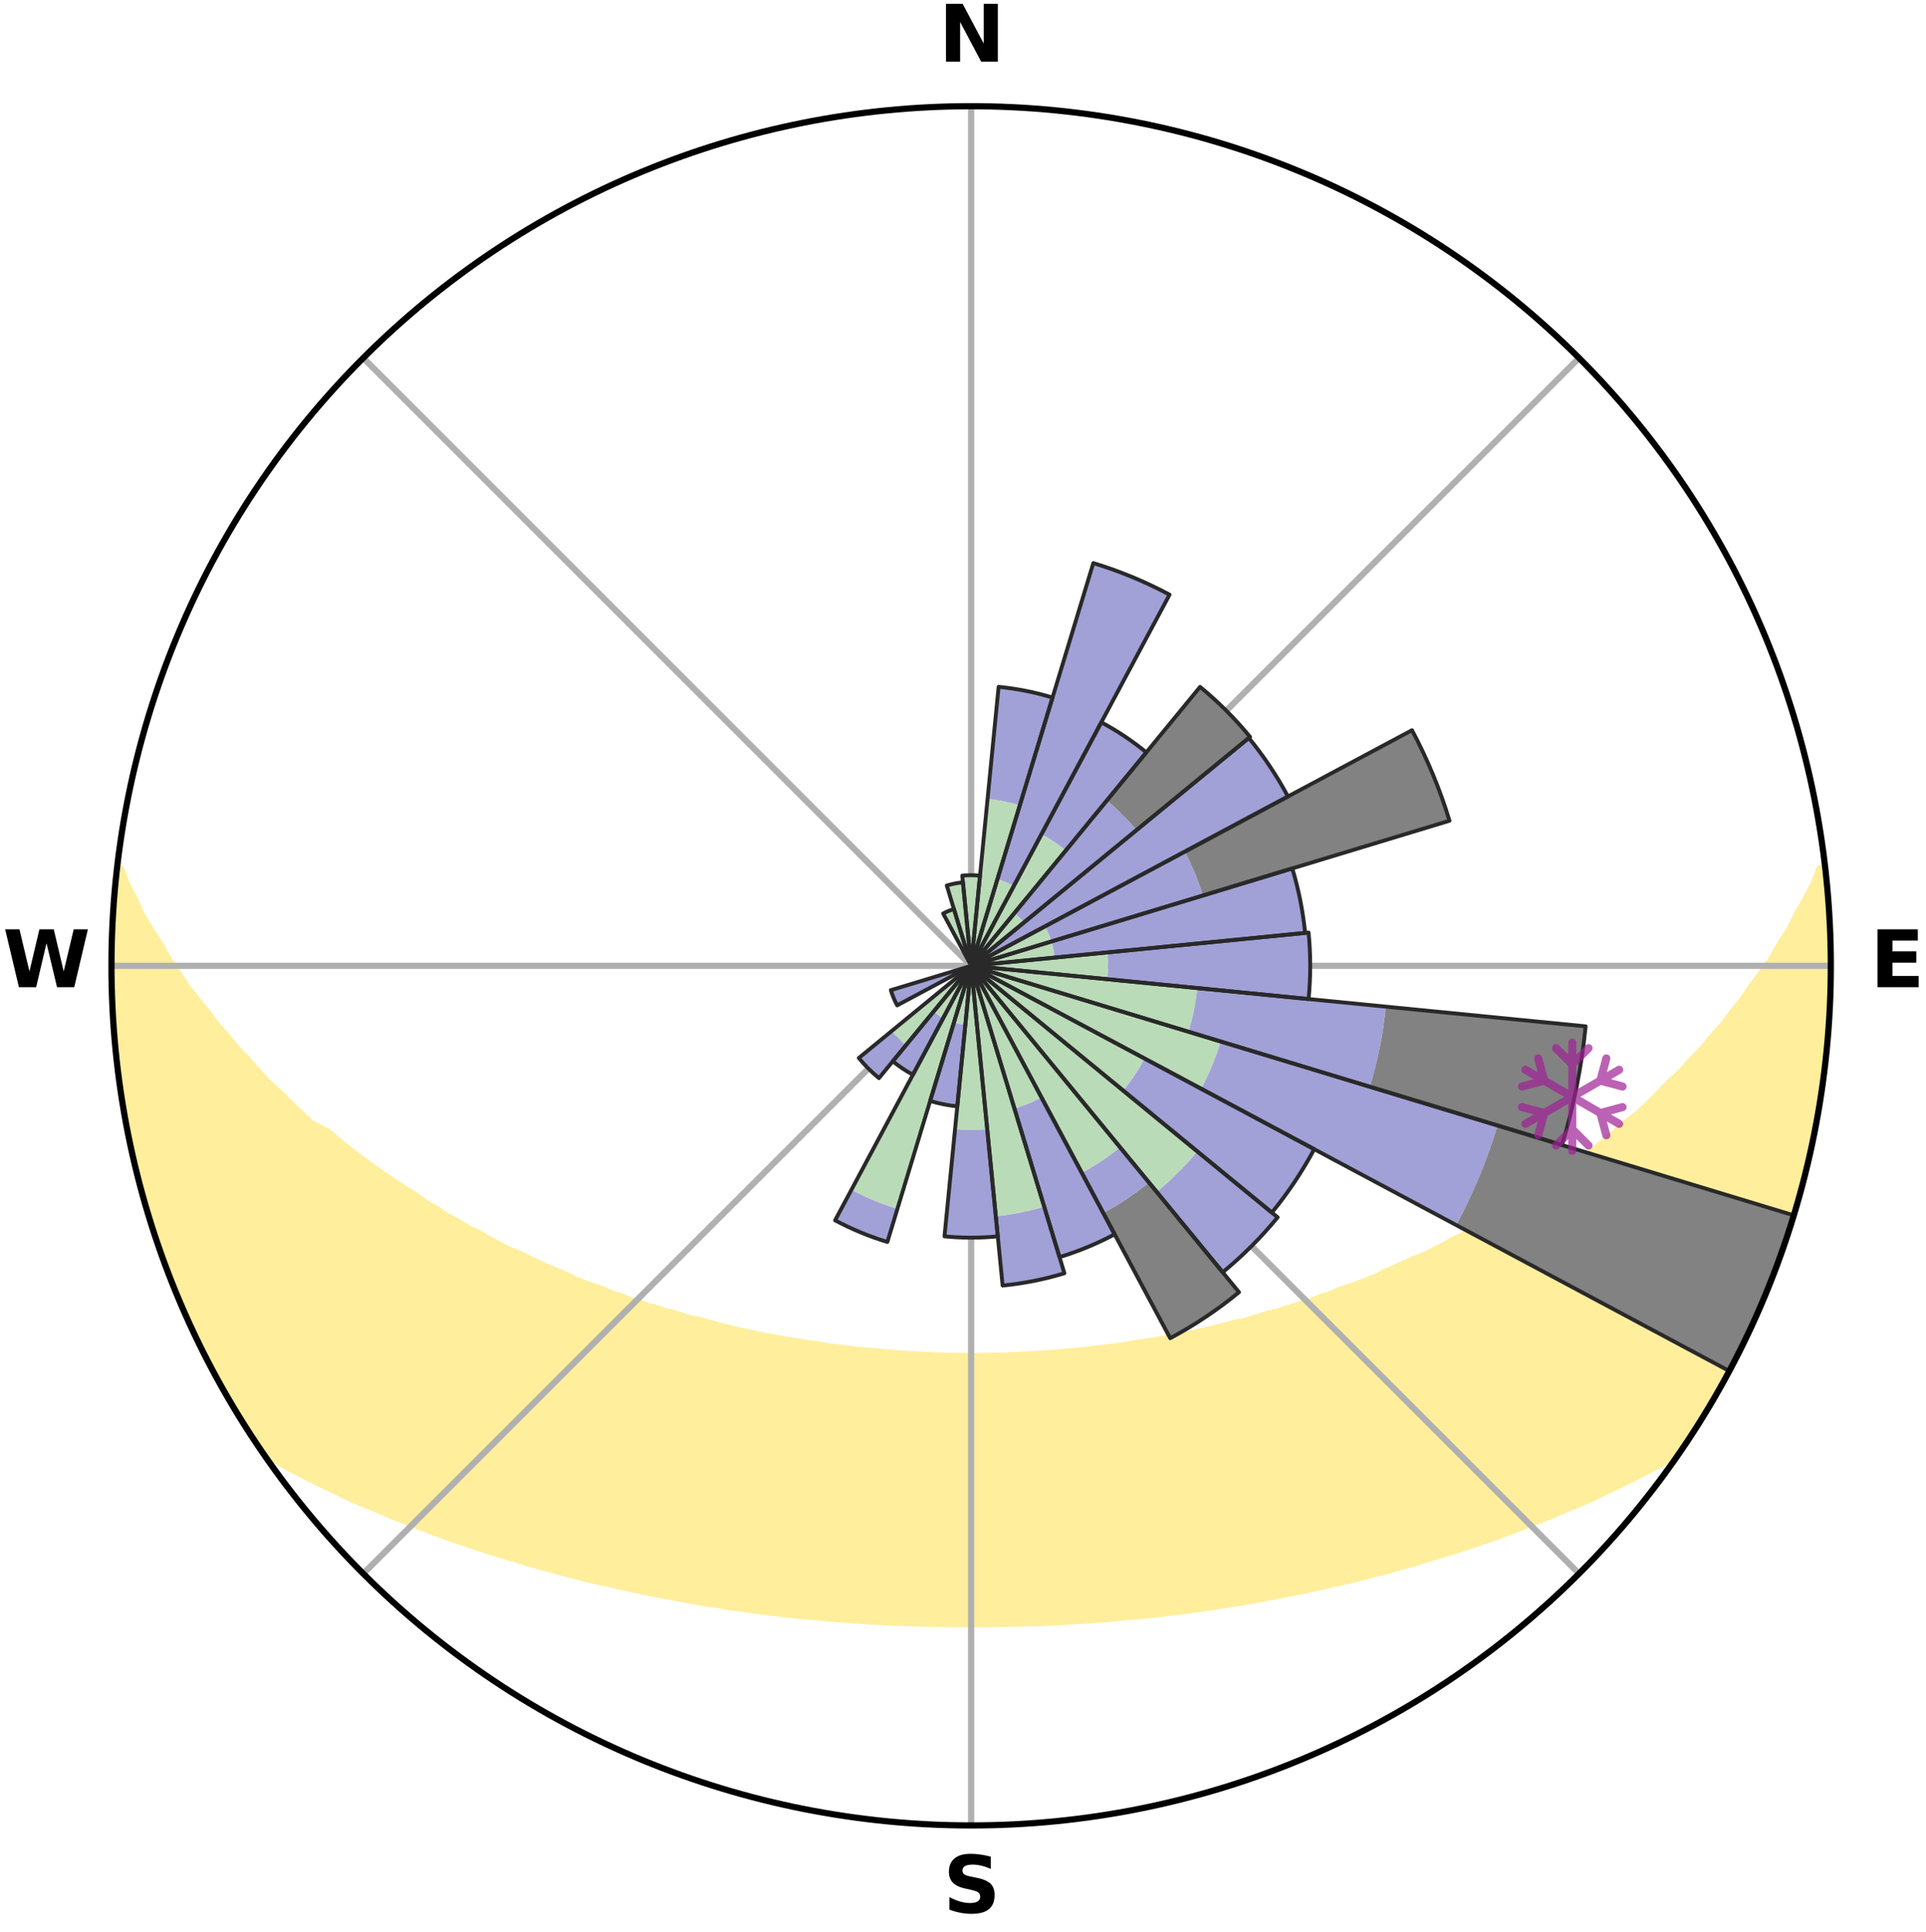 <?xml version="1.0" encoding="utf-8" standalone="no"?>
<!DOCTYPE svg PUBLIC "-//W3C//DTD SVG 1.1//EN"
  "http://www.w3.org/Graphics/SVG/1.1/DTD/svg11.dtd">
<svg xmlns:xlink="http://www.w3.org/1999/xlink" width="248.41pt" height="249.158pt" viewBox="0 0 248.41 249.158" xmlns="http://www.w3.org/2000/svg" version="1.1">
 <title>Ski Rose for Maverick Mountain Ski Area</title>
 <defs>
  <style type="text/css">*{stroke-linejoin: round; stroke-linecap: butt}</style>
 </defs>
 <g id="figure_1">
  <g id="patch_1">
   <path d="M 0 249.158 
L 248.41 249.158 
L 248.41 0 
L 0 0 
z
" style="fill: #ffffff"/>
  </g>
  <g id="axes_1">
   <g id="patch_2">
    <path d="M 236.135 124.579 
C 236.135 110.018 233.267 95.599 227.695 82.147 
C 222.122 68.695 213.955 56.471 203.659 46.175 
C 193.363 35.879 181.139 27.711 167.687 22.139 
C 154.235 16.567 139.815 13.699 125.255 13.699 
C 110.694 13.699 96.275 16.567 82.823 22.139 
C 69.371 27.711 57.147 35.879 46.851 46.175 
C 36.555 56.471 28.387 68.695 22.815 82.147 
C 17.243 95.599 14.375 110.018 14.375 124.579 
C 14.375 139.14 17.243 153.559 22.815 167.011 
C 28.387 180.463 36.555 192.687 46.851 202.983 
C 57.147 213.279 69.371 221.447 82.823 227.019 
C 96.275 232.591 110.694 235.459 125.255 235.459 
C 139.815 235.459 154.235 232.591 167.687 227.019 
C 181.139 221.447 193.363 213.279 203.659 202.983 
C 213.955 192.687 222.122 180.463 227.695 167.011 
C 233.267 153.559 236.135 139.14 236.135 124.579 
M 125.255 124.579 
C 125.255 124.579 125.255 124.579 125.255 124.579 
C 125.255 124.579 125.255 124.579 125.255 124.579 
C 125.255 124.579 125.255 124.579 125.255 124.579 
C 125.255 124.579 125.255 124.579 125.255 124.579 
C 125.255 124.579 125.255 124.579 125.255 124.579 
C 125.255 124.579 125.255 124.579 125.255 124.579 
C 125.255 124.579 125.255 124.579 125.255 124.579 
C 125.255 124.579 125.255 124.579 125.255 124.579 
C 125.255 124.579 125.255 124.579 125.255 124.579 
C 125.255 124.579 125.255 124.579 125.255 124.579 
C 125.255 124.579 125.255 124.579 125.255 124.579 
C 125.255 124.579 125.255 124.579 125.255 124.579 
C 125.255 124.579 125.255 124.579 125.255 124.579 
C 125.255 124.579 125.255 124.579 125.255 124.579 
C 125.255 124.579 125.255 124.579 125.255 124.579 
C 125.255 124.579 125.255 124.579 125.255 124.579 
z
" style="fill: #ffffff"/>
   </g>
   <g id="PolyCollection_1">
    <defs>
     <path id="m454c9ce05d" d="M 235.296 -137.117 
L 234.728 -137.052 
L 233.951 -135.045 
L 232.903 -133.051 
L 231.792 -131.095 
L 230.84 -129.189 
L 229.635 -127.312 
L 228.602 -125.481 
L 227.32 -123.688 
L 226.005 -121.941 
L 224.872 -120.23 
L 223.497 -118.57 
L 222.308 -116.941 
L 220.879 -115.371 
L 219.64 -113.825 
L 218.166 -112.347 
L 216.884 -110.885 
L 215.371 -109.499 
L 214.051 -108.122 
L 212.713 -106.785 
L 211.36 -105.49 
L 209.788 -104.285 
L 208.408 -103.074 
L 207.017 -101.905 
L 205.615 -100.775 
L 204.204 -99.687 
L 202.785 -98.638 
L 201.359 -97.629 
L 199.929 -96.66 
L 198.681 -95.656 
L 197.241 -94.761 
L 195.8 -93.905 
L 194.358 -93.087 
L 193.093 -92.222 
L 191.651 -91.475 
L 190.382 -90.676 
L 189.112 -89.908 
L 187.677 -89.263 
L 186.408 -88.557 
L 185.14 -87.882 
L 183.873 -87.235 
L 182.459 -86.716 
L 181.202 -86.128 
L 179.949 -85.566 
L 178.7 -85.032 
L 177.593 -84.419 
L 176.352 -83.934 
L 175.118 -83.475 
L 173.892 -83.039 
L 172.674 -82.627 
L 171.581 -82.129 
L 170.376 -81.761 
L 169.291 -81.305 
L 168.102 -80.977 
L 167.026 -80.562 
L 165.855 -80.272 
L 164.789 -79.893 
L 163.637 -79.639 
L 162.584 -79.295 
L 161.535 -78.968 
L 160.492 -78.658 
L 159.377 -78.466 
L 158.347 -78.185 
L 157.324 -77.919 
L 156.305 -77.667 
L 155.293 -77.428 
L 154.287 -77.203 
L 153.287 -76.99 
L 152.293 -76.789 
L 151.306 -76.599 
L 150.325 -76.42 
L 149.35 -76.252 
L 148.381 -76.093 
L 147.419 -75.944 
L 146.463 -75.804 
L 145.513 -75.672 
L 144.597 -75.476 
L 143.656 -75.362 
L 142.721 -75.256 
L 141.791 -75.156 
L 140.867 -75.063 
L 139.965 -74.918 
L 139.049 -74.839 
L 138.137 -74.766 
L 137.23 -74.698 
L 136.337 -74.589 
L 135.437 -74.533 
L 134.54 -74.481 
L 133.652 -74.399 
L 132.76 -74.358 
L 131.871 -74.321 
L 130.988 -74.263 
L 130.102 -74.236 
L 129.22 -74.195 
L 128.338 -74.178 
L 127.456 -74.163 
L 126.575 -74.146 
L 125.695 -74.14 
L 124.815 -74.14 
L 123.934 -74.148 
L 123.054 -74.167 
L 122.173 -74.184 
L 121.29 -74.203 
L 120.408 -74.245 
L 119.523 -74.275 
L 118.64 -74.334 
L 117.752 -74.373 
L 116.86 -74.416 
L 115.973 -74.499 
L 115.077 -74.553 
L 114.177 -74.611 
L 113.285 -74.721 
L 112.379 -74.791 
L 111.468 -74.866 
L 110.553 -74.946 
L 109.652 -75.093 
L 108.729 -75.188 
L 107.8 -75.289 
L 106.866 -75.397 
L 105.955 -75.584 
L 105.012 -75.71 
L 104.064 -75.843 
L 103.109 -75.984 
L 102.148 -76.135 
L 101.181 -76.294 
L 100.208 -76.464 
L 99.228 -76.644 
L 98.242 -76.835 
L 97.25 -77.037 
L 96.252 -77.251 
L 95.248 -77.477 
L 94.237 -77.717 
L 93.221 -77.969 
L 92.199 -78.236 
L 91.171 -78.518 
L 90.138 -78.814 
L 89.017 -79.022 
L 87.97 -79.349 
L 86.919 -79.693 
L 85.769 -79.948 
L 84.706 -80.327 
L 83.537 -80.617 
L 82.462 -81.033 
L 81.276 -81.361 
L 80.193 -81.817 
L 78.991 -82.186 
L 77.9 -82.683 
L 76.684 -83.095 
L 75.46 -83.531 
L 74.228 -83.991 
L 73.125 -84.578 
L 71.884 -85.087 
L 70.638 -85.621 
L 69.387 -86.182 
L 68.132 -86.77 
L 66.874 -87.386 
L 65.457 -87.935 
L 64.191 -88.61 
L 62.925 -89.314 
L 61.658 -90.049 
L 60.224 -90.726 
L 58.957 -91.524 
L 57.518 -92.27 
L 56.255 -93.134 
L 54.816 -93.951 
L 53.561 -94.882 
L 52.126 -95.773 
L 50.694 -96.702 
L 49.266 -97.67 
L 47.843 -98.677 
L 46.427 -99.725 
L 45.018 -100.812 
L 43.619 -101.939 
L 42.23 -103.107 
L 40.169 -104.152 
L 38.802 -105.413 
L 37.449 -106.715 
L 36.113 -108.058 
L 34.585 -109.406 
L 33.284 -110.834 
L 32.003 -112.302 
L 30.532 -113.787 
L 29.295 -115.339 
L 27.869 -116.915 
L 26.682 -118.55 
L 25.309 -120.215 
L 23.966 -121.927 
L 22.867 -123.686 
L 21.59 -125.484 
L 20.561 -127.321 
L 19.36 -129.203 
L 18.206 -131.126 
L 17.311 -133.074 
L 16.274 -135.073 
L 15.51 -137.083 
L 15.134 -137.126 
L 15.134 -137.126 
L 15.009 -135.194 
L 14.73 -133.278 
L 14.727 -131.339 
L 14.512 -129.414 
L 14.519 -127.479 
L 14.427 -125.546 
L 14.439 -123.612 
L 14.413 -121.677 
L 14.548 -119.745 
L 14.588 -117.81 
L 14.722 -115.88 
L 14.948 -113.958 
L 15.271 -112.048 
L 15.372 -110.113 
L 15.689 -108.204 
L 15.922 -106.283 
L 16.3 -104.385 
L 16.706 -102.495 
L 17.035 -100.587 
L 17.503 -98.71 
L 17.923 -96.821 
L 18.448 -94.959 
L 19.002 -93.105 
L 19.585 -91.262 
L 20.106 -89.397 
L 20.751 -87.572 
L 21.426 -85.759 
L 22.13 -83.957 
L 22.865 -82.168 
L 23.631 -80.392 
L 24.44 -78.635 
L 25.187 -76.849 
L 26.07 -75.127 
L 26.912 -73.385 
L 27.854 -71.695 
L 28.783 -69.998 
L 29.724 -68.307 
L 30.718 -66.647 
L 31.744 -65.006 
L 32.795 -63.381 
L 33.88 -61.779 
L 35.763 -60.745 
L 37.604 -59.721 
L 39.462 -58.748 
L 41.329 -57.821 
L 43.2 -56.938 
L 45.009 -56.043 
L 46.88 -55.239 
L 48.746 -54.472 
L 50.55 -53.687 
L 52.405 -52.99 
L 54.199 -52.272 
L 55.988 -51.587 
L 57.77 -50.933 
L 59.546 -50.308 
L 61.313 -49.713 
L 63.073 -49.147 
L 64.824 -48.607 
L 66.566 -48.094 
L 68.26 -47.554 
L 69.984 -47.092 
L 71.663 -46.602 
L 73.368 -46.186 
L 75.031 -45.743 
L 76.686 -45.322 
L 78.362 -44.97 
L 80 -44.592 
L 81.63 -44.232 
L 83.252 -43.893 
L 84.866 -43.571 
L 86.472 -43.268 
L 88.069 -42.982 
L 89.641 -42.673 
L 91.224 -42.421 
L 92.798 -42.183 
L 94.352 -41.925 
L 95.912 -41.718 
L 97.454 -41.491 
L 99.001 -41.311 
L 100.531 -41.114 
L 102.065 -40.961 
L 103.586 -40.791 
L 105.108 -40.66 
L 106.619 -40.517 
L 108.126 -40.387 
L 109.633 -40.29 
L 111.132 -40.184 
L 112.628 -40.09 
L 114.121 -40.009 
L 115.611 -39.939 
L 117.1 -39.891 
L 118.586 -39.843 
L 120.07 -39.806 
L 121.552 -39.78 
L 123.034 -39.765 
L 124.515 -39.761 
L 125.995 -39.761 
L 127.476 -39.765 
L 128.957 -39.78 
L 130.44 -39.806 
L 131.924 -39.843 
L 133.409 -39.891 
L 134.898 -39.939 
L 136.389 -40.009 
L 137.882 -40.091 
L 139.378 -40.185 
L 140.877 -40.291 
L 142.384 -40.387 
L 143.891 -40.518 
L 145.402 -40.661 
L 146.924 -40.792 
L 148.444 -40.962 
L 149.978 -41.115 
L 151.509 -41.312 
L 153.055 -41.492 
L 154.597 -41.719 
L 156.158 -41.926 
L 157.711 -42.184 
L 159.285 -42.422 
L 160.868 -42.674 
L 162.44 -42.983 
L 164.037 -43.27 
L 165.643 -43.572 
L 167.257 -43.894 
L 168.879 -44.233 
L 170.509 -44.593 
L 172.147 -44.972 
L 173.823 -45.323 
L 175.478 -45.745 
L 177.141 -46.187 
L 178.846 -46.603 
L 180.524 -47.094 
L 182.248 -47.557 
L 183.943 -48.095 
L 185.685 -48.608 
L 187.436 -49.148 
L 189.195 -49.715 
L 190.963 -50.31 
L 192.738 -50.934 
L 194.521 -51.588 
L 196.309 -52.274 
L 198.103 -52.991 
L 199.957 -53.689 
L 201.761 -54.474 
L 203.628 -55.24 
L 205.498 -56.045 
L 207.308 -56.94 
L 209.179 -57.823 
L 211.045 -58.75 
L 212.904 -59.722 
L 214.81 -60.7 
L 216.627 -61.781 
L 217.715 -63.381 
L 218.761 -65.009 
L 219.778 -66.655 
L 220.737 -68.336 
L 221.724 -69.999 
L 222.657 -71.694 
L 223.603 -73.382 
L 224.348 -75.173 
L 225.319 -76.851 
L 226.117 -78.614 
L 226.932 -80.369 
L 227.643 -82.168 
L 228.367 -83.962 
L 229.093 -85.756 
L 229.772 -87.568 
L 230.404 -89.397 
L 230.989 -91.241 
L 231.528 -93.099 
L 232.021 -94.97 
L 232.584 -96.822 
L 233.048 -98.7 
L 233.406 -100.603 
L 233.902 -102.475 
L 234.173 -104.392 
L 234.549 -106.29 
L 234.889 -108.194 
L 235.075 -110.121 
L 235.371 -112.033 
L 235.601 -113.954 
L 235.658 -115.89 
L 235.817 -117.817 
L 235.962 -119.745 
L 236.071 -121.677 
L 236.125 -123.612 
L 235.993 -125.545 
L 235.978 -127.478 
L 235.949 -129.412 
L 235.886 -131.346 
L 235.771 -133.277 
L 235.622 -135.206 
L 235.296 -137.117 
z
" style="stroke: #ffee9c"/>
    </defs>
    <g clip-path="url(#p7a934b4f11)">
     <use xlink:href="#m454c9ce05d" x="0" y="249.158" style="fill: #ffee9c; stroke: #ffee9c"/>
    </g>
   </g>
   <g id="matplotlib.axis_1">
    <g id="xtick_1">
     <g id="line2d_1">
      <path d="M 125.255 124.579 
L 125.255 13.699 
" clip-path="url(#p7a934b4f11)" style="fill: none; stroke: #b0b0b0; stroke-width: 0.8; stroke-linecap: square"/>
     </g>
     <g id="text_1">
      <!-- N -->
      <g transform="translate(121.07 7.958) scale(0.1 -0.1)">
       <defs>
        <path id="DejaVuSans-Bold-4e" d="M 588 4666 
L 1931 4666 
L 3628 1466 
L 3628 4666 
L 4769 4666 
L 4769 0 
L 3425 0 
L 1728 3200 
L 1728 0 
L 588 0 
L 588 4666 
z
" transform="scale(0.016)"/>
       </defs>
       <use xlink:href="#DejaVuSans-Bold-4e"/>
      </g>
     </g>
    </g>
    <g id="xtick_2">
     <g id="line2d_2">
      <path d="M 125.255 124.579 
L 203.659 46.175 
" clip-path="url(#p7a934b4f11)" style="fill: none; stroke: #b0b0b0; stroke-width: 0.8; stroke-linecap: square"/>
     </g>
    </g>
    <g id="xtick_3">
     <g id="line2d_3">
      <path d="M 125.255 124.579 
L 236.135 124.579 
" clip-path="url(#p7a934b4f11)" style="fill: none; stroke: #b0b0b0; stroke-width: 0.8; stroke-linecap: square"/>
     </g>
     <g id="text_2">
      <!-- E -->
      <g transform="translate(241.219 127.338) scale(0.1 -0.1)">
       <defs>
        <path id="DejaVuSans-Bold-45" d="M 588 4666 
L 3834 4666 
L 3834 3756 
L 1791 3756 
L 1791 2888 
L 3713 2888 
L 3713 1978 
L 1791 1978 
L 1791 909 
L 3903 909 
L 3903 0 
L 588 0 
L 588 4666 
z
" transform="scale(0.016)"/>
       </defs>
       <use xlink:href="#DejaVuSans-Bold-45"/>
      </g>
     </g>
    </g>
    <g id="xtick_4">
     <g id="line2d_4">
      <path d="M 125.255 124.579 
L 203.659 202.983 
" clip-path="url(#p7a934b4f11)" style="fill: none; stroke: #b0b0b0; stroke-width: 0.8; stroke-linecap: square"/>
     </g>
    </g>
    <g id="xtick_5">
     <g id="line2d_5">
      <path d="M 125.255 124.579 
L 125.255 235.459 
" clip-path="url(#p7a934b4f11)" style="fill: none; stroke: #b0b0b0; stroke-width: 0.8; stroke-linecap: square"/>
     </g>
     <g id="text_3">
      <!-- S -->
      <g transform="translate(121.654 246.718) scale(0.1 -0.1)">
       <defs>
        <path id="DejaVuSans-Bold-53" d="M 3834 4519 
L 3834 3531 
Q 3450 3703 3084 3790 
Q 2719 3878 2394 3878 
Q 1963 3878 1756 3759 
Q 1550 3641 1550 3391 
Q 1550 3203 1689 3098 
Q 1828 2994 2194 2919 
L 2706 2816 
Q 3484 2659 3812 2340 
Q 4141 2022 4141 1434 
Q 4141 663 3683 286 
Q 3225 -91 2284 -91 
Q 1841 -91 1394 -6 
Q 947 78 500 244 
L 500 1259 
Q 947 1022 1364 901 
Q 1781 781 2169 781 
Q 2563 781 2772 912 
Q 2981 1044 2981 1288 
Q 2981 1506 2839 1625 
Q 2697 1744 2272 1838 
L 1806 1941 
Q 1106 2091 782 2419 
Q 459 2747 459 3303 
Q 459 4000 909 4375 
Q 1359 4750 2203 4750 
Q 2588 4750 2994 4692 
Q 3400 4634 3834 4519 
z
" transform="scale(0.016)"/>
       </defs>
       <use xlink:href="#DejaVuSans-Bold-53"/>
      </g>
     </g>
    </g>
    <g id="xtick_6">
     <g id="line2d_6">
      <path d="M 125.255 124.579 
L 46.851 202.983 
" clip-path="url(#p7a934b4f11)" style="fill: none; stroke: #b0b0b0; stroke-width: 0.8; stroke-linecap: square"/>
     </g>
    </g>
    <g id="xtick_7">
     <g id="line2d_7">
      <path d="M 125.255 124.579 
L 14.375 124.579 
" clip-path="url(#p7a934b4f11)" style="fill: none; stroke: #b0b0b0; stroke-width: 0.8; stroke-linecap: square"/>
     </g>
     <g id="text_4">
      <!-- W -->
      <g transform="translate(0.36 127.338) scale(0.1 -0.1)">
       <defs>
        <path id="DejaVuSans-Bold-57" d="M 191 4666 
L 1344 4666 
L 2150 1275 
L 2950 4666 
L 4109 4666 
L 4909 1275 
L 5716 4666 
L 6859 4666 
L 5759 0 
L 4372 0 
L 3525 3547 
L 2688 0 
L 1300 0 
L 191 4666 
z
" transform="scale(0.016)"/>
       </defs>
       <use xlink:href="#DejaVuSans-Bold-57"/>
      </g>
     </g>
    </g>
    <g id="xtick_8">
     <g id="line2d_8">
      <path d="M 125.255 124.579 
L 46.851 46.175 
" clip-path="url(#p7a934b4f11)" style="fill: none; stroke: #b0b0b0; stroke-width: 0.8; stroke-linecap: square"/>
     </g>
    </g>
   </g>
   <g id="matplotlib.axis_2"/>
   <g id="patch_3">
    <path d="M 125.255 124.579 
C 125.255 124.579 125.255 124.579 125.255 124.579 
C 125.255 124.579 125.255 124.579 125.255 124.579 
L 125.255 124.579 
C 125.255 124.579 125.255 124.579 125.255 124.579 
C 125.255 124.579 125.255 124.579 125.255 124.579 
z
" clip-path="url(#p7a934b4f11)" style="fill: #d9d9d9"/>
   </g>
   <g id="patch_4">
    <path d="M 125.255 124.579 
C 125.255 124.579 125.255 124.579 125.255 124.579 
C 125.255 124.579 125.255 124.579 125.255 124.579 
L 125.255 124.579 
C 125.255 124.579 125.255 124.579 125.255 124.579 
C 125.255 124.579 125.255 124.579 125.255 124.579 
z
" clip-path="url(#p7a934b4f11)" style="fill: #d9d9d9"/>
   </g>
   <g id="patch_5">
    <path d="M 125.255 124.579 
C 125.255 124.579 125.255 124.579 125.255 124.579 
C 125.255 124.579 125.255 124.579 125.255 124.579 
L 125.255 124.579 
C 125.255 124.579 125.255 124.579 125.255 124.579 
C 125.255 124.579 125.255 124.579 125.255 124.579 
z
" clip-path="url(#p7a934b4f11)" style="fill: #d9d9d9"/>
   </g>
   <g id="patch_6">
    <path d="M 125.255 124.579 
C 125.255 124.579 125.255 124.579 125.255 124.579 
C 125.255 124.579 125.255 124.579 125.255 124.579 
L 125.255 124.579 
C 125.255 124.579 125.255 124.579 125.255 124.579 
C 125.255 124.579 125.255 124.579 125.255 124.579 
z
" clip-path="url(#p7a934b4f11)" style="fill: #d9d9d9"/>
   </g>
   <g id="patch_7">
    <path d="M 125.255 124.579 
C 125.255 124.579 125.255 124.579 125.255 124.579 
C 125.255 124.579 125.255 124.579 125.255 124.579 
L 125.255 124.579 
C 125.255 124.579 125.255 124.579 125.255 124.579 
C 125.255 124.579 125.255 124.579 125.255 124.579 
z
" clip-path="url(#p7a934b4f11)" style="fill: #d9d9d9"/>
   </g>
   <g id="patch_8">
    <path d="M 125.255 124.579 
C 125.255 124.579 125.255 124.579 125.255 124.579 
C 125.255 124.579 125.255 124.579 125.255 124.579 
L 125.255 124.579 
C 125.255 124.579 125.255 124.579 125.255 124.579 
C 125.255 124.579 125.255 124.579 125.255 124.579 
z
" clip-path="url(#p7a934b4f11)" style="fill: #d9d9d9"/>
   </g>
   <g id="patch_9">
    <path d="M 125.255 124.579 
C 125.255 124.579 125.255 124.579 125.255 124.579 
C 125.255 124.579 125.255 124.579 125.255 124.579 
L 125.255 124.579 
C 125.255 124.579 125.255 124.579 125.255 124.579 
C 125.255 124.579 125.255 124.579 125.255 124.579 
z
" clip-path="url(#p7a934b4f11)" style="fill: #d9d9d9"/>
   </g>
   <g id="patch_10">
    <path d="M 125.255 124.579 
C 125.255 124.579 125.255 124.579 125.255 124.579 
C 125.255 124.579 125.255 124.579 125.255 124.579 
L 125.255 124.579 
C 125.255 124.579 125.255 124.579 125.255 124.579 
C 125.255 124.579 125.255 124.579 125.255 124.579 
z
" clip-path="url(#p7a934b4f11)" style="fill: #d9d9d9"/>
   </g>
   <g id="patch_11">
    <path d="M 125.255 124.579 
C 125.255 124.579 125.255 124.579 125.255 124.579 
C 125.255 124.579 125.255 124.579 125.255 124.579 
L 125.255 124.579 
C 125.255 124.579 125.255 124.579 125.255 124.579 
C 125.255 124.579 125.255 124.579 125.255 124.579 
z
" clip-path="url(#p7a934b4f11)" style="fill: #d9d9d9"/>
   </g>
   <g id="patch_12">
    <path d="M 125.255 124.579 
C 125.255 124.579 125.255 124.579 125.255 124.579 
C 125.255 124.579 125.255 124.579 125.255 124.579 
L 125.255 124.579 
C 125.255 124.579 125.255 124.579 125.255 124.579 
C 125.255 124.579 125.255 124.579 125.255 124.579 
z
" clip-path="url(#p7a934b4f11)" style="fill: #d9d9d9"/>
   </g>
   <g id="patch_13">
    <path d="M 125.255 124.579 
C 125.255 124.579 125.255 124.579 125.255 124.579 
C 125.255 124.579 125.255 124.579 125.255 124.579 
L 125.255 124.579 
C 125.255 124.579 125.255 124.579 125.255 124.579 
C 125.255 124.579 125.255 124.579 125.255 124.579 
z
" clip-path="url(#p7a934b4f11)" style="fill: #d9d9d9"/>
   </g>
   <g id="patch_14">
    <path d="M 125.255 124.579 
C 125.255 124.579 125.255 124.579 125.255 124.579 
C 125.255 124.579 125.255 124.579 125.255 124.579 
L 125.255 124.579 
C 125.255 124.579 125.255 124.579 125.255 124.579 
C 125.255 124.579 125.255 124.579 125.255 124.579 
z
" clip-path="url(#p7a934b4f11)" style="fill: #d9d9d9"/>
   </g>
   <g id="patch_15">
    <path d="M 125.255 124.579 
C 125.255 124.579 125.255 124.579 125.255 124.579 
C 125.255 124.579 125.255 124.579 125.255 124.579 
L 125.255 124.579 
C 125.255 124.579 125.255 124.579 125.255 124.579 
C 125.255 124.579 125.255 124.579 125.255 124.579 
z
" clip-path="url(#p7a934b4f11)" style="fill: #d9d9d9"/>
   </g>
   <g id="patch_16">
    <path d="M 125.255 124.579 
C 125.255 124.579 125.255 124.579 125.255 124.579 
C 125.255 124.579 125.255 124.579 125.255 124.579 
L 125.255 124.579 
C 125.255 124.579 125.255 124.579 125.255 124.579 
C 125.255 124.579 125.255 124.579 125.255 124.579 
z
" clip-path="url(#p7a934b4f11)" style="fill: #d9d9d9"/>
   </g>
   <g id="patch_17">
    <path d="M 125.255 124.579 
C 125.255 124.579 125.255 124.579 125.255 124.579 
C 125.255 124.579 125.255 124.579 125.255 124.579 
L 125.255 124.579 
C 125.255 124.579 125.255 124.579 125.255 124.579 
C 125.255 124.579 125.255 124.579 125.255 124.579 
z
" clip-path="url(#p7a934b4f11)" style="fill: #d9d9d9"/>
   </g>
   <g id="patch_18">
    <path d="M 125.255 124.579 
C 125.255 124.579 125.255 124.579 125.255 124.579 
C 125.255 124.579 125.255 124.579 125.255 124.579 
L 125.255 124.579 
C 125.255 124.579 125.255 124.579 125.255 124.579 
C 125.255 124.579 125.255 124.579 125.255 124.579 
z
" clip-path="url(#p7a934b4f11)" style="fill: #d9d9d9"/>
   </g>
   <g id="patch_19">
    <path d="M 125.255 124.579 
C 125.255 124.579 125.255 124.579 125.255 124.579 
C 125.255 124.579 125.255 124.579 125.255 124.579 
L 125.255 124.579 
C 125.255 124.579 125.255 124.579 125.255 124.579 
C 125.255 124.579 125.255 124.579 125.255 124.579 
z
" clip-path="url(#p7a934b4f11)" style="fill: #d9d9d9"/>
   </g>
   <g id="patch_20">
    <path d="M 125.255 124.579 
C 125.255 124.579 125.255 124.579 125.255 124.579 
C 125.255 124.579 125.255 124.579 125.255 124.579 
L 125.255 124.579 
C 125.255 124.579 125.255 124.579 125.255 124.579 
C 125.255 124.579 125.255 124.579 125.255 124.579 
z
" clip-path="url(#p7a934b4f11)" style="fill: #d9d9d9"/>
   </g>
   <g id="patch_21">
    <path d="M 125.255 124.579 
C 125.255 124.579 125.255 124.579 125.255 124.579 
C 125.255 124.579 125.255 124.579 125.255 124.579 
L 125.255 124.579 
C 125.255 124.579 125.255 124.579 125.255 124.579 
C 125.255 124.579 125.255 124.579 125.255 124.579 
z
" clip-path="url(#p7a934b4f11)" style="fill: #d9d9d9"/>
   </g>
   <g id="patch_22">
    <path d="M 125.255 124.579 
C 125.255 124.579 125.255 124.579 125.255 124.579 
C 125.255 124.579 125.255 124.579 125.255 124.579 
L 125.255 124.579 
C 125.255 124.579 125.255 124.579 125.255 124.579 
C 125.255 124.579 125.255 124.579 125.255 124.579 
z
" clip-path="url(#p7a934b4f11)" style="fill: #d9d9d9"/>
   </g>
   <g id="patch_23">
    <path d="M 125.255 124.579 
C 125.255 124.579 125.255 124.579 125.255 124.579 
C 125.255 124.579 125.255 124.579 125.255 124.579 
L 125.255 124.579 
C 125.255 124.579 125.255 124.579 125.255 124.579 
C 125.255 124.579 125.255 124.579 125.255 124.579 
z
" clip-path="url(#p7a934b4f11)" style="fill: #d9d9d9"/>
   </g>
   <g id="patch_24">
    <path d="M 125.255 124.579 
C 125.255 124.579 125.255 124.579 125.255 124.579 
C 125.255 124.579 125.255 124.579 125.255 124.579 
L 125.255 124.579 
C 125.255 124.579 125.255 124.579 125.255 124.579 
C 125.255 124.579 125.255 124.579 125.255 124.579 
z
" clip-path="url(#p7a934b4f11)" style="fill: #d9d9d9"/>
   </g>
   <g id="patch_25">
    <path d="M 125.255 124.579 
C 125.255 124.579 125.255 124.579 125.255 124.579 
C 125.255 124.579 125.255 124.579 125.255 124.579 
L 125.255 124.579 
C 125.255 124.579 125.255 124.579 125.255 124.579 
C 125.255 124.579 125.255 124.579 125.255 124.579 
z
" clip-path="url(#p7a934b4f11)" style="fill: #d9d9d9"/>
   </g>
   <g id="patch_26">
    <path d="M 125.255 124.579 
C 125.255 124.579 125.255 124.579 125.255 124.579 
C 125.255 124.579 125.255 124.579 125.255 124.579 
L 125.255 124.579 
C 125.255 124.579 125.255 124.579 125.255 124.579 
C 125.255 124.579 125.255 124.579 125.255 124.579 
z
" clip-path="url(#p7a934b4f11)" style="fill: #d9d9d9"/>
   </g>
   <g id="patch_27">
    <path d="M 125.255 124.579 
C 125.255 124.579 125.255 124.579 125.255 124.579 
C 125.255 124.579 125.255 124.579 125.255 124.579 
L 125.255 124.579 
C 125.255 124.579 125.255 124.579 125.255 124.579 
C 125.255 124.579 125.255 124.579 125.255 124.579 
z
" clip-path="url(#p7a934b4f11)" style="fill: #d9d9d9"/>
   </g>
   <g id="patch_28">
    <path d="M 125.255 124.579 
C 125.255 124.579 125.255 124.579 125.255 124.579 
C 125.255 124.579 125.255 124.579 125.255 124.579 
L 125.255 124.579 
C 125.255 124.579 125.255 124.579 125.255 124.579 
C 125.255 124.579 125.255 124.579 125.255 124.579 
z
" clip-path="url(#p7a934b4f11)" style="fill: #d9d9d9"/>
   </g>
   <g id="patch_29">
    <path d="M 125.255 124.579 
C 125.255 124.579 125.255 124.579 125.255 124.579 
C 125.255 124.579 125.255 124.579 125.255 124.579 
L 125.255 124.579 
C 125.255 124.579 125.255 124.579 125.255 124.579 
C 125.255 124.579 125.255 124.579 125.255 124.579 
z
" clip-path="url(#p7a934b4f11)" style="fill: #d9d9d9"/>
   </g>
   <g id="patch_30">
    <path d="M 125.255 124.579 
C 125.255 124.579 125.255 124.579 125.255 124.579 
C 125.255 124.579 125.255 124.579 125.255 124.579 
L 125.255 124.579 
C 125.255 124.579 125.255 124.579 125.255 124.579 
C 125.255 124.579 125.255 124.579 125.255 124.579 
z
" clip-path="url(#p7a934b4f11)" style="fill: #d9d9d9"/>
   </g>
   <g id="patch_31">
    <path d="M 125.255 124.579 
C 125.255 124.579 125.255 124.579 125.255 124.579 
C 125.255 124.579 125.255 124.579 125.255 124.579 
L 125.255 124.579 
C 125.255 124.579 125.255 124.579 125.255 124.579 
C 125.255 124.579 125.255 124.579 125.255 124.579 
z
" clip-path="url(#p7a934b4f11)" style="fill: #d9d9d9"/>
   </g>
   <g id="patch_32">
    <path d="M 125.255 124.579 
C 125.255 124.579 125.255 124.579 125.255 124.579 
C 125.255 124.579 125.255 124.579 125.255 124.579 
L 125.255 124.579 
C 125.255 124.579 125.255 124.579 125.255 124.579 
C 125.255 124.579 125.255 124.579 125.255 124.579 
z
" clip-path="url(#p7a934b4f11)" style="fill: #d9d9d9"/>
   </g>
   <g id="patch_33">
    <path d="M 125.255 124.579 
C 125.255 124.579 125.255 124.579 125.255 124.579 
C 125.255 124.579 125.255 124.579 125.255 124.579 
L 125.255 124.579 
C 125.255 124.579 125.255 124.579 125.255 124.579 
C 125.255 124.579 125.255 124.579 125.255 124.579 
z
" clip-path="url(#p7a934b4f11)" style="fill: #d9d9d9"/>
   </g>
   <g id="patch_34">
    <path d="M 125.255 124.579 
C 125.255 124.579 125.255 124.579 125.255 124.579 
C 125.255 124.579 125.255 124.579 125.255 124.579 
L 125.255 124.579 
C 125.255 124.579 125.255 124.579 125.255 124.579 
C 125.255 124.579 125.255 124.579 125.255 124.579 
z
" clip-path="url(#p7a934b4f11)" style="fill: #d9d9d9"/>
   </g>
   <g id="patch_35">
    <path d="M 125.255 124.579 
C 125.255 124.579 125.255 124.579 125.255 124.579 
C 125.255 124.579 125.255 124.579 125.255 124.579 
L 126.4 112.948 
C 126.02 112.91 125.637 112.891 125.255 112.891 
C 124.872 112.891 124.49 112.91 124.109 112.948 
z
" clip-path="url(#p7a934b4f11)" style="fill: #badbb8"/>
   </g>
   <g id="patch_36">
    <path d="M 125.255 124.579 
C 125.255 124.579 125.255 124.579 125.255 124.579 
C 125.255 124.579 125.255 124.579 125.255 124.579 
L 131.537 103.869 
C 130.859 103.664 130.172 103.492 129.477 103.353 
C 128.782 103.215 128.081 103.111 127.376 103.042 
z
" clip-path="url(#p7a934b4f11)" style="fill: #badbb8"/>
   </g>
   <g id="patch_37">
    <path d="M 125.255 124.579 
C 125.255 124.579 125.255 124.579 125.255 124.579 
C 125.255 124.579 125.255 124.579 125.255 124.579 
L 130.764 114.271 
C 130.427 114.091 130.081 113.927 129.728 113.781 
C 129.374 113.635 129.014 113.506 128.648 113.395 
z
" clip-path="url(#p7a934b4f11)" style="fill: #badbb8"/>
   </g>
   <g id="patch_38">
    <path d="M 125.255 124.579 
C 125.255 124.579 125.255 124.579 125.255 124.579 
C 125.255 124.579 125.255 124.579 125.255 124.579 
L 137.471 109.694 
C 136.983 109.294 136.477 108.919 135.953 108.569 
C 135.429 108.218 134.888 107.894 134.332 107.597 
z
" clip-path="url(#p7a934b4f11)" style="fill: #badbb8"/>
   </g>
   <g id="patch_39">
    <path d="M 125.255 124.579 
C 125.255 124.579 125.255 124.579 125.255 124.579 
C 125.255 124.579 125.255 124.579 125.255 124.579 
L 132.084 118.974 
C 131.901 118.751 131.707 118.536 131.502 118.332 
C 131.298 118.127 131.083 117.933 130.86 117.749 
z
" clip-path="url(#p7a934b4f11)" style="fill: #badbb8"/>
   </g>
   <g id="patch_40">
    <path d="M 125.255 124.579 
C 125.255 124.579 125.255 124.579 125.255 124.579 
C 125.255 124.579 125.255 124.579 125.255 124.579 
L 125.255 124.579 
C 125.255 124.579 125.255 124.579 125.255 124.579 
C 125.255 124.579 125.255 124.579 125.255 124.579 
z
" clip-path="url(#p7a934b4f11)" style="fill: #badbb8"/>
   </g>
   <g id="patch_41">
    <path d="M 125.255 124.579 
C 125.255 124.579 125.255 124.579 125.255 124.579 
C 125.255 124.579 125.255 124.579 125.255 124.579 
L 135.61 121.438 
C 135.507 121.099 135.387 120.765 135.252 120.438 
C 135.116 120.111 134.965 119.791 134.798 119.478 
z
" clip-path="url(#p7a934b4f11)" style="fill: #badbb8"/>
   </g>
   <g id="patch_42">
    <path d="M 125.255 124.579 
C 125.255 124.579 125.255 124.579 125.255 124.579 
C 125.255 124.579 125.255 124.579 125.255 124.579 
L 136.024 123.518 
C 135.989 123.166 135.937 122.815 135.868 122.468 
C 135.799 122.121 135.712 121.777 135.61 121.438 
z
" clip-path="url(#p7a934b4f11)" style="fill: #badbb8"/>
   </g>
   <g id="patch_43">
    <path d="M 125.255 124.579 
C 125.255 124.579 125.255 124.579 125.255 124.579 
C 125.255 124.579 125.255 124.579 125.255 124.579 
L 142.84 126.311 
C 142.897 125.735 142.925 125.157 142.925 124.579 
C 142.925 124.001 142.897 123.423 142.84 122.847 
z
" clip-path="url(#p7a934b4f11)" style="fill: #badbb8"/>
   </g>
   <g id="patch_44">
    <path d="M 125.255 124.579 
C 125.255 124.579 125.255 124.579 125.255 124.579 
C 125.255 124.579 125.255 124.579 125.255 124.579 
L 153.296 133.085 
C 153.574 132.167 153.807 131.236 153.995 130.296 
C 154.182 129.355 154.323 128.406 154.417 127.451 
z
" clip-path="url(#p7a934b4f11)" style="fill: #badbb8"/>
   </g>
   <g id="patch_45">
    <path d="M 125.255 124.579 
C 125.255 124.579 125.255 124.579 125.255 124.579 
C 125.255 124.579 125.255 124.579 125.255 124.579 
L 154.925 140.438 
C 155.445 139.467 155.916 138.471 156.337 137.454 
C 156.758 136.436 157.13 135.399 157.449 134.345 
z
" clip-path="url(#p7a934b4f11)" style="fill: #badbb8"/>
   </g>
   <g id="patch_46">
    <path d="M 125.255 124.579 
C 125.255 124.579 125.255 124.579 125.255 124.579 
C 125.255 124.579 125.255 124.579 125.255 124.579 
L 144.872 140.678 
C 145.398 140.036 145.894 139.368 146.355 138.678 
C 146.817 137.987 147.244 137.274 147.635 136.542 
z
" clip-path="url(#p7a934b4f11)" style="fill: #badbb8"/>
   </g>
   <g id="patch_47">
    <path d="M 125.255 124.579 
C 125.255 124.579 125.255 124.579 125.255 124.579 
C 125.255 124.579 125.255 124.579 125.255 124.579 
L 149.199 153.755 
C 150.154 152.972 151.07 152.141 151.944 151.268 
C 152.817 150.394 153.647 149.478 154.431 148.523 
z
" clip-path="url(#p7a934b4f11)" style="fill: #badbb8"/>
   </g>
   <g id="patch_48">
    <path d="M 125.255 124.579 
C 125.255 124.579 125.255 124.579 125.255 124.579 
C 125.255 124.579 125.255 124.579 125.255 124.579 
L 139.531 151.288 
C 140.405 150.821 141.256 150.311 142.08 149.76 
C 142.905 149.21 143.701 148.619 144.468 147.99 
z
" clip-path="url(#p7a934b4f11)" style="fill: #badbb8"/>
   </g>
   <g id="patch_49">
    <path d="M 125.255 124.579 
C 125.255 124.579 125.255 124.579 125.255 124.579 
C 125.255 124.579 125.255 124.579 125.255 124.579 
L 130.844 143.006 
C 131.448 142.823 132.041 142.61 132.624 142.369 
C 133.206 142.128 133.776 141.858 134.332 141.561 
z
" clip-path="url(#p7a934b4f11)" style="fill: #badbb8"/>
   </g>
   <g id="patch_50">
    <path d="M 125.255 124.579 
C 125.255 124.579 125.255 124.579 125.255 124.579 
C 125.255 124.579 125.255 124.579 125.255 124.579 
L 128.437 156.885 
C 129.494 156.781 130.546 156.625 131.588 156.418 
C 132.63 156.21 133.661 155.952 134.678 155.644 
z
" clip-path="url(#p7a934b4f11)" style="fill: #badbb8"/>
   </g>
   <g id="patch_51">
    <path d="M 125.255 124.579 
C 125.255 124.579 125.255 124.579 125.255 124.579 
C 125.255 124.579 125.255 124.579 125.255 124.579 
L 123.178 145.663 
C 123.868 145.731 124.561 145.765 125.255 145.765 
C 125.948 145.765 126.641 145.731 127.331 145.663 
z
" clip-path="url(#p7a934b4f11)" style="fill: #badbb8"/>
   </g>
   <g id="patch_52">
    <path d="M 125.255 124.579 
C 125.255 124.579 125.255 124.579 125.255 124.579 
C 125.255 124.579 125.255 124.579 125.255 124.579 
L 123.034 131.901 
C 123.273 131.974 123.516 132.035 123.762 132.083 
C 124.008 132.132 124.256 132.169 124.505 132.194 
z
" clip-path="url(#p7a934b4f11)" style="fill: #badbb8"/>
   </g>
   <g id="patch_53">
    <path d="M 125.255 124.579 
C 125.255 124.579 125.255 124.579 125.255 124.579 
C 125.255 124.579 125.255 124.579 125.255 124.579 
L 109.811 153.472 
C 110.757 153.978 111.727 154.436 112.718 154.847 
C 113.708 155.257 114.719 155.619 115.745 155.93 
z
" clip-path="url(#p7a934b4f11)" style="fill: #badbb8"/>
   </g>
   <g id="patch_54">
    <path d="M 125.255 124.579 
C 125.255 124.579 125.255 124.579 125.255 124.579 
C 125.255 124.579 125.255 124.579 125.255 124.579 
L 120.401 130.494 
C 120.594 130.653 120.796 130.802 121.004 130.941 
C 121.212 131.08 121.427 131.209 121.648 131.327 
z
" clip-path="url(#p7a934b4f11)" style="fill: #badbb8"/>
   </g>
   <g id="patch_55">
    <path d="M 125.255 124.579 
C 125.255 124.579 125.255 124.579 125.255 124.579 
C 125.255 124.579 125.255 124.579 125.255 124.579 
L 115.01 132.986 
C 115.286 133.322 115.577 133.643 115.884 133.95 
C 116.191 134.257 116.512 134.548 116.847 134.824 
z
" clip-path="url(#p7a934b4f11)" style="fill: #badbb8"/>
   </g>
   <g id="patch_56">
    <path d="M 125.255 124.579 
C 125.255 124.579 125.255 124.579 125.255 124.579 
C 125.255 124.579 125.255 124.579 125.255 124.579 
L 125.255 124.579 
C 125.255 124.579 125.255 124.579 125.255 124.579 
C 125.255 124.579 125.255 124.579 125.255 124.579 
z
" clip-path="url(#p7a934b4f11)" style="fill: #badbb8"/>
   </g>
   <g id="patch_57">
    <path d="M 125.255 124.579 
C 125.255 124.579 125.255 124.579 125.255 124.579 
C 125.255 124.579 125.255 124.579 125.255 124.579 
L 125.255 124.579 
C 125.255 124.579 125.255 124.579 125.255 124.579 
C 125.255 124.579 125.255 124.579 125.255 124.579 
z
" clip-path="url(#p7a934b4f11)" style="fill: #badbb8"/>
   </g>
   <g id="patch_58">
    <path d="M 125.255 124.579 
C 125.255 124.579 125.255 124.579 125.255 124.579 
C 125.255 124.579 125.255 124.579 125.255 124.579 
L 125.255 124.579 
C 125.255 124.579 125.255 124.579 125.255 124.579 
C 125.255 124.579 125.255 124.579 125.255 124.579 
z
" clip-path="url(#p7a934b4f11)" style="fill: #badbb8"/>
   </g>
   <g id="patch_59">
    <path d="M 125.255 124.579 
C 125.255 124.579 125.255 124.579 125.255 124.579 
C 125.255 124.579 125.255 124.579 125.255 124.579 
L 125.255 124.579 
C 125.255 124.579 125.255 124.579 125.255 124.579 
C 125.255 124.579 125.255 124.579 125.255 124.579 
z
" clip-path="url(#p7a934b4f11)" style="fill: #badbb8"/>
   </g>
   <g id="patch_60">
    <path d="M 125.255 124.579 
C 125.255 124.579 125.255 124.579 125.255 124.579 
C 125.255 124.579 125.255 124.579 125.255 124.579 
L 125.255 124.579 
C 125.255 124.579 125.255 124.579 125.255 124.579 
C 125.255 124.579 125.255 124.579 125.255 124.579 
z
" clip-path="url(#p7a934b4f11)" style="fill: #badbb8"/>
   </g>
   <g id="patch_61">
    <path d="M 125.255 124.579 
C 125.255 124.579 125.255 124.579 125.255 124.579 
C 125.255 124.579 125.255 124.579 125.255 124.579 
L 125.255 124.579 
C 125.255 124.579 125.255 124.579 125.255 124.579 
C 125.255 124.579 125.255 124.579 125.255 124.579 
z
" clip-path="url(#p7a934b4f11)" style="fill: #badbb8"/>
   </g>
   <g id="patch_62">
    <path d="M 125.255 124.579 
C 125.255 124.579 125.255 124.579 125.255 124.579 
C 125.255 124.579 125.255 124.579 125.255 124.579 
L 125.255 124.579 
C 125.255 124.579 125.255 124.579 125.255 124.579 
C 125.255 124.579 125.255 124.579 125.255 124.579 
z
" clip-path="url(#p7a934b4f11)" style="fill: #badbb8"/>
   </g>
   <g id="patch_63">
    <path d="M 125.255 124.579 
C 125.255 124.579 125.255 124.579 125.255 124.579 
C 125.255 124.579 125.255 124.579 125.255 124.579 
L 125.255 124.579 
C 125.255 124.579 125.255 124.579 125.255 124.579 
C 125.255 124.579 125.255 124.579 125.255 124.579 
z
" clip-path="url(#p7a934b4f11)" style="fill: #badbb8"/>
   </g>
   <g id="patch_64">
    <path d="M 125.255 124.579 
C 125.255 124.579 125.255 124.579 125.255 124.579 
C 125.255 124.579 125.255 124.579 125.255 124.579 
L 125.255 124.579 
C 125.255 124.579 125.255 124.579 125.255 124.579 
C 125.255 124.579 125.255 124.579 125.255 124.579 
z
" clip-path="url(#p7a934b4f11)" style="fill: #badbb8"/>
   </g>
   <g id="patch_65">
    <path d="M 125.255 124.579 
C 125.255 124.579 125.255 124.579 125.255 124.579 
C 125.255 124.579 125.255 124.579 125.255 124.579 
L 123.034 117.257 
C 122.794 117.33 122.558 117.414 122.327 117.51 
C 122.095 117.606 121.869 117.713 121.648 117.831 
z
" clip-path="url(#p7a934b4f11)" style="fill: #badbb8"/>
   </g>
   <g id="patch_66">
    <path d="M 125.255 124.579 
C 125.255 124.579 125.255 124.579 125.255 124.579 
C 125.255 124.579 125.255 124.579 125.255 124.579 
L 124.194 113.81 
C 123.842 113.845 123.491 113.897 123.144 113.966 
C 122.796 114.035 122.453 114.121 122.114 114.224 
z
" clip-path="url(#p7a934b4f11)" style="fill: #badbb8"/>
   </g>
   <g id="patch_67">
    <path d="M 124.109 112.948 
C 124.49 112.91 124.872 112.891 125.255 112.891 
C 125.637 112.891 126.02 112.91 126.4 112.948 
L 126.4 112.948 
C 126.02 112.91 125.637 112.891 125.255 112.891 
C 124.872 112.891 124.49 112.91 124.109 112.948 
z
" clip-path="url(#p7a934b4f11)" style="fill: #a1a1d8"/>
   </g>
   <g id="patch_68">
    <path d="M 127.376 103.042 
C 128.081 103.111 128.782 103.215 129.477 103.353 
C 130.172 103.492 130.859 103.664 131.537 103.869 
L 135.751 89.977 
C 134.619 89.633 133.47 89.345 132.309 89.115 
C 131.148 88.884 129.977 88.71 128.799 88.594 
z
" clip-path="url(#p7a934b4f11)" style="fill: #a1a1d8"/>
   </g>
   <g id="patch_69">
    <path d="M 128.648 113.395 
C 129.014 113.506 129.374 113.635 129.728 113.781 
C 130.081 113.927 130.427 114.091 130.764 114.271 
L 150.844 76.705 
C 149.277 75.867 147.67 75.107 146.028 74.427 
C 144.387 73.747 142.713 73.148 141.013 72.633 
z
" clip-path="url(#p7a934b4f11)" style="fill: #a1a1d8"/>
   </g>
   <g id="patch_70">
    <path d="M 134.332 107.597 
C 134.888 107.894 135.429 108.218 135.953 108.569 
C 136.477 108.919 136.983 109.294 137.471 109.694 
L 147.849 97.048 
C 146.948 96.308 146.011 95.613 145.042 94.966 
C 144.072 94.318 143.072 93.718 142.044 93.169 
z
" clip-path="url(#p7a934b4f11)" style="fill: #a1a1d8"/>
   </g>
   <g id="patch_71">
    <path d="M 130.86 117.749 
C 131.083 117.933 131.298 118.127 131.502 118.332 
C 131.707 118.536 131.901 118.751 132.084 118.974 
L 146.58 107.078 
C 146.008 106.38 145.401 105.71 144.762 105.072 
C 144.124 104.433 143.454 103.826 142.756 103.253 
z
" clip-path="url(#p7a934b4f11)" style="fill: #a1a1d8"/>
   </g>
   <g id="patch_72">
    <path d="M 125.255 124.579 
C 125.255 124.579 125.255 124.579 125.255 124.579 
C 125.255 124.579 125.255 124.579 125.255 124.579 
L 166.116 102.738 
C 165.401 101.401 164.621 100.099 163.778 98.838 
C 162.936 97.578 162.032 96.359 161.07 95.186 
z
" clip-path="url(#p7a934b4f11)" style="fill: #a1a1d8"/>
   </g>
   <g id="patch_73">
    <path d="M 134.798 119.478 
C 134.965 119.791 135.116 120.111 135.252 120.438 
C 135.387 120.765 135.507 121.099 135.61 121.438 
L 155.147 115.511 
C 154.85 114.533 154.505 113.57 154.114 112.625 
C 153.723 111.681 153.285 110.756 152.803 109.854 
z
" clip-path="url(#p7a934b4f11)" style="fill: #a1a1d8"/>
   </g>
   <g id="patch_74">
    <path d="M 135.61 121.438 
C 135.712 121.777 135.799 122.121 135.868 122.468 
C 135.937 122.815 135.989 123.166 136.024 123.518 
L 168.33 120.337 
C 168.191 118.927 167.983 117.524 167.706 116.135 
C 167.43 114.745 167.085 113.37 166.674 112.015 
z
" clip-path="url(#p7a934b4f11)" style="fill: #a1a1d8"/>
   </g>
   <g id="patch_75">
    <path d="M 142.84 122.847 
C 142.897 123.423 142.925 124.001 142.925 124.579 
C 142.925 125.157 142.897 125.735 142.84 126.311 
L 168.776 128.866 
C 168.916 127.441 168.987 126.01 168.987 124.579 
C 168.987 123.148 168.916 121.717 168.776 120.293 
z
" clip-path="url(#p7a934b4f11)" style="fill: #a1a1d8"/>
   </g>
   <g id="patch_76">
    <path d="M 154.417 127.451 
C 154.323 128.406 154.182 129.355 153.995 130.296 
C 153.807 131.236 153.574 132.167 153.296 133.085 
L 176.683 140.18 
C 177.193 138.496 177.621 136.789 177.964 135.064 
C 178.307 133.338 178.566 131.597 178.738 129.847 
z
" clip-path="url(#p7a934b4f11)" style="fill: #a1a1d8"/>
   </g>
   <g id="patch_77">
    <path d="M 157.449 134.345 
C 157.13 135.399 156.758 136.436 156.337 137.454 
C 155.916 138.471 155.445 139.467 154.925 140.438 
L 187.833 158.028 
C 188.928 155.979 189.921 153.879 190.81 151.733 
C 191.699 149.587 192.482 147.399 193.156 145.177 
z
" clip-path="url(#p7a934b4f11)" style="fill: #a1a1d8"/>
   </g>
   <g id="patch_78">
    <path d="M 147.635 136.542 
C 147.244 137.274 146.817 137.987 146.355 138.678 
C 145.894 139.368 145.398 140.036 144.872 140.678 
L 164.04 156.409 
C 165.082 155.14 166.061 153.82 166.973 152.454 
C 167.885 151.089 168.73 149.679 169.504 148.231 
z
" clip-path="url(#p7a934b4f11)" style="fill: #a1a1d8"/>
   </g>
   <g id="patch_79">
    <path d="M 154.431 148.523 
C 153.647 149.478 152.817 150.394 151.944 151.268 
C 151.07 152.141 150.154 152.972 149.199 153.755 
L 157.696 164.109 
C 158.99 163.047 160.231 161.922 161.414 160.738 
C 162.598 159.555 163.722 158.314 164.784 157.02 
z
" clip-path="url(#p7a934b4f11)" style="fill: #a1a1d8"/>
   </g>
   <g id="patch_80">
    <path d="M 144.468 147.99 
C 143.701 148.619 142.905 149.21 142.08 149.76 
C 141.256 150.311 140.405 150.821 139.531 151.288 
L 142.3 156.469 
C 143.344 155.911 144.36 155.302 145.344 154.644 
C 146.328 153.987 147.279 153.281 148.194 152.531 
z
" clip-path="url(#p7a934b4f11)" style="fill: #a1a1d8"/>
   </g>
   <g id="patch_81">
    <path d="M 134.332 141.561 
C 133.776 141.858 133.206 142.128 132.624 142.369 
C 132.041 142.61 131.448 142.823 130.844 143.006 
L 136.653 162.153 
C 137.882 161.779 139.093 161.346 140.281 160.854 
C 141.468 160.363 142.63 159.813 143.764 159.207 
z
" clip-path="url(#p7a934b4f11)" style="fill: #a1a1d8"/>
   </g>
   <g id="patch_82">
    <path d="M 134.678 155.644 
C 133.661 155.952 132.63 156.21 131.588 156.418 
C 130.546 156.625 129.494 156.781 128.437 156.885 
L 129.317 165.82 
C 130.667 165.687 132.009 165.488 133.339 165.223 
C 134.67 164.959 135.986 164.629 137.284 164.235 
z
" clip-path="url(#p7a934b4f11)" style="fill: #a1a1d8"/>
   </g>
   <g id="patch_83">
    <path d="M 127.331 145.663 
C 126.641 145.731 125.948 145.765 125.255 145.765 
C 124.561 145.765 123.868 145.731 123.178 145.663 
L 121.818 159.474 
C 122.96 159.586 124.107 159.642 125.255 159.642 
C 126.403 159.642 127.55 159.586 128.692 159.474 
z
" clip-path="url(#p7a934b4f11)" style="fill: #a1a1d8"/>
   </g>
   <g id="patch_84">
    <path d="M 124.505 132.194 
C 124.256 132.169 124.008 132.132 123.762 132.083 
C 123.516 132.035 123.273 131.974 123.034 131.901 
L 119.968 142.009 
C 120.538 142.182 121.117 142.327 121.701 142.443 
C 122.286 142.559 122.876 142.647 123.47 142.705 
z
" clip-path="url(#p7a934b4f11)" style="fill: #a1a1d8"/>
   </g>
   <g id="patch_85">
    <path d="M 115.745 155.93 
C 114.719 155.619 113.708 155.257 112.718 154.847 
C 111.727 154.436 110.757 153.978 109.811 153.472 
L 107.708 157.407 
C 108.783 157.981 109.885 158.502 111.01 158.969 
C 112.136 159.435 113.284 159.846 114.45 160.199 
z
" clip-path="url(#p7a934b4f11)" style="fill: #a1a1d8"/>
   </g>
   <g id="patch_86">
    <path d="M 121.648 131.327 
C 121.427 131.209 121.212 131.08 121.004 130.941 
C 120.796 130.802 120.594 130.653 120.401 130.494 
L 115.15 136.891 
C 115.553 137.222 115.972 137.533 116.406 137.823 
C 116.839 138.112 117.287 138.38 117.747 138.626 
z
" clip-path="url(#p7a934b4f11)" style="fill: #a1a1d8"/>
   </g>
   <g id="patch_87">
    <path d="M 116.847 134.824 
C 116.512 134.548 116.191 134.257 115.884 133.95 
C 115.577 133.643 115.286 133.322 115.01 132.986 
L 110.767 136.469 
C 111.156 136.943 111.568 137.398 112.002 137.832 
C 112.436 138.266 112.891 138.678 113.365 139.067 
z
" clip-path="url(#p7a934b4f11)" style="fill: #a1a1d8"/>
   </g>
   <g id="patch_88">
    <path d="M 125.255 124.579 
C 125.255 124.579 125.255 124.579 125.255 124.579 
C 125.255 124.579 125.255 124.579 125.255 124.579 
L 125.255 124.579 
C 125.255 124.579 125.255 124.579 125.255 124.579 
C 125.255 124.579 125.255 124.579 125.255 124.579 
z
" clip-path="url(#p7a934b4f11)" style="fill: #a1a1d8"/>
   </g>
   <g id="patch_89">
    <path d="M 125.255 124.579 
C 125.255 124.579 125.255 124.579 125.255 124.579 
C 125.255 124.579 125.255 124.579 125.255 124.579 
L 114.9 127.72 
C 115.003 128.059 115.122 128.393 115.258 128.72 
C 115.393 129.047 115.545 129.368 115.712 129.68 
z
" clip-path="url(#p7a934b4f11)" style="fill: #a1a1d8"/>
   </g>
   <g id="patch_90">
    <path d="M 125.255 124.579 
C 125.255 124.579 125.255 124.579 125.255 124.579 
C 125.255 124.579 125.255 124.579 125.255 124.579 
L 125.255 124.579 
C 125.255 124.579 125.255 124.579 125.255 124.579 
C 125.255 124.579 125.255 124.579 125.255 124.579 
z
" clip-path="url(#p7a934b4f11)" style="fill: #a1a1d8"/>
   </g>
   <g id="patch_91">
    <path d="M 125.255 124.579 
C 125.255 124.579 125.255 124.579 125.255 124.579 
C 125.255 124.579 125.255 124.579 125.255 124.579 
L 125.255 124.579 
C 125.255 124.579 125.255 124.579 125.255 124.579 
C 125.255 124.579 125.255 124.579 125.255 124.579 
z
" clip-path="url(#p7a934b4f11)" style="fill: #a1a1d8"/>
   </g>
   <g id="patch_92">
    <path d="M 125.255 124.579 
C 125.255 124.579 125.255 124.579 125.255 124.579 
C 125.255 124.579 125.255 124.579 125.255 124.579 
L 125.255 124.579 
C 125.255 124.579 125.255 124.579 125.255 124.579 
C 125.255 124.579 125.255 124.579 125.255 124.579 
z
" clip-path="url(#p7a934b4f11)" style="fill: #a1a1d8"/>
   </g>
   <g id="patch_93">
    <path d="M 125.255 124.579 
C 125.255 124.579 125.255 124.579 125.255 124.579 
C 125.255 124.579 125.255 124.579 125.255 124.579 
L 125.255 124.579 
C 125.255 124.579 125.255 124.579 125.255 124.579 
C 125.255 124.579 125.255 124.579 125.255 124.579 
z
" clip-path="url(#p7a934b4f11)" style="fill: #a1a1d8"/>
   </g>
   <g id="patch_94">
    <path d="M 125.255 124.579 
C 125.255 124.579 125.255 124.579 125.255 124.579 
C 125.255 124.579 125.255 124.579 125.255 124.579 
L 125.255 124.579 
C 125.255 124.579 125.255 124.579 125.255 124.579 
C 125.255 124.579 125.255 124.579 125.255 124.579 
z
" clip-path="url(#p7a934b4f11)" style="fill: #a1a1d8"/>
   </g>
   <g id="patch_95">
    <path d="M 125.255 124.579 
C 125.255 124.579 125.255 124.579 125.255 124.579 
C 125.255 124.579 125.255 124.579 125.255 124.579 
L 125.255 124.579 
C 125.255 124.579 125.255 124.579 125.255 124.579 
C 125.255 124.579 125.255 124.579 125.255 124.579 
z
" clip-path="url(#p7a934b4f11)" style="fill: #a1a1d8"/>
   </g>
   <g id="patch_96">
    <path d="M 125.255 124.579 
C 125.255 124.579 125.255 124.579 125.255 124.579 
C 125.255 124.579 125.255 124.579 125.255 124.579 
L 125.255 124.579 
C 125.255 124.579 125.255 124.579 125.255 124.579 
C 125.255 124.579 125.255 124.579 125.255 124.579 
z
" clip-path="url(#p7a934b4f11)" style="fill: #a1a1d8"/>
   </g>
   <g id="patch_97">
    <path d="M 121.648 117.831 
C 121.869 117.713 122.095 117.606 122.327 117.51 
C 122.558 117.414 122.794 117.33 123.034 117.257 
L 123.034 117.257 
C 122.794 117.33 122.558 117.414 122.327 117.51 
C 122.095 117.606 121.869 117.713 121.648 117.831 
z
" clip-path="url(#p7a934b4f11)" style="fill: #a1a1d8"/>
   </g>
   <g id="patch_98">
    <path d="M 122.114 114.224 
C 122.453 114.121 122.796 114.035 123.144 113.966 
C 123.491 113.897 123.842 113.845 124.194 113.81 
L 124.194 113.81 
C 123.842 113.845 123.491 113.897 123.144 113.966 
C 122.796 114.035 122.453 114.121 122.114 114.224 
z
" clip-path="url(#p7a934b4f11)" style="fill: #a1a1d8"/>
   </g>
   <g id="patch_99">
    <path d="M 124.109 112.948 
C 124.49 112.91 124.872 112.891 125.255 112.891 
C 125.637 112.891 126.02 112.91 126.4 112.948 
L 126.4 112.948 
C 126.02 112.91 125.637 112.891 125.255 112.891 
C 124.872 112.891 124.49 112.91 124.109 112.948 
z
" clip-path="url(#p7a934b4f11)" style="fill: #828282"/>
   </g>
   <g id="patch_100">
    <path d="M 128.799 88.594 
C 129.977 88.71 131.148 88.884 132.309 89.115 
C 133.47 89.345 134.619 89.633 135.751 89.977 
L 135.751 89.977 
C 134.619 89.633 133.47 89.345 132.309 89.115 
C 131.148 88.884 129.977 88.71 128.799 88.594 
z
" clip-path="url(#p7a934b4f11)" style="fill: #828282"/>
   </g>
   <g id="patch_101">
    <path d="M 141.013 72.633 
C 142.713 73.148 144.387 73.747 146.028 74.427 
C 147.67 75.107 149.277 75.867 150.844 76.705 
L 150.844 76.705 
C 149.277 75.867 147.67 75.107 146.028 74.427 
C 144.387 73.747 142.713 73.148 141.013 72.633 
z
" clip-path="url(#p7a934b4f11)" style="fill: #828282"/>
   </g>
   <g id="patch_102">
    <path d="M 142.044 93.169 
C 143.072 93.718 144.072 94.318 145.042 94.966 
C 146.011 95.613 146.948 96.308 147.849 97.048 
L 147.849 97.048 
C 146.948 96.308 146.011 95.613 145.042 94.966 
C 144.072 94.318 143.072 93.718 142.044 93.169 
z
" clip-path="url(#p7a934b4f11)" style="fill: #828282"/>
   </g>
   <g id="patch_103">
    <path d="M 142.756 103.253 
C 143.454 103.826 144.124 104.433 144.762 105.072 
C 145.401 105.71 146.008 106.38 146.58 107.078 
L 161.232 95.053 
C 160.266 93.876 159.242 92.746 158.165 91.669 
C 157.088 90.592 155.958 89.568 154.781 88.602 
z
" clip-path="url(#p7a934b4f11)" style="fill: #828282"/>
   </g>
   <g id="patch_104">
    <path d="M 161.07 95.186 
C 162.032 96.359 162.936 97.578 163.778 98.838 
C 164.621 100.099 165.401 101.401 166.116 102.738 
L 166.116 102.738 
C 165.401 101.401 164.621 100.099 163.778 98.838 
C 162.936 97.578 162.032 96.359 161.07 95.186 
z
" clip-path="url(#p7a934b4f11)" style="fill: #828282"/>
   </g>
   <g id="patch_105">
    <path d="M 152.803 109.854 
C 153.285 110.756 153.723 111.681 154.114 112.625 
C 154.505 113.57 154.85 114.533 155.147 115.511 
L 186.951 105.864 
C 186.338 103.844 185.627 101.856 184.819 99.907 
C 184.012 97.957 183.109 96.048 182.114 94.187 
z
" clip-path="url(#p7a934b4f11)" style="fill: #828282"/>
   </g>
   <g id="patch_106">
    <path d="M 166.674 112.015 
C 167.085 113.37 167.43 114.745 167.706 116.135 
C 167.983 117.524 168.191 118.927 168.33 120.337 
L 168.33 120.337 
C 168.191 118.927 167.983 117.524 167.706 116.135 
C 167.43 114.745 167.085 113.37 166.674 112.015 
z
" clip-path="url(#p7a934b4f11)" style="fill: #828282"/>
   </g>
   <g id="patch_107">
    <path d="M 168.776 120.293 
C 168.916 121.717 168.987 123.148 168.987 124.579 
C 168.987 126.01 168.916 127.441 168.776 128.866 
L 168.776 128.866 
C 168.916 127.441 168.987 126.01 168.987 124.579 
C 168.987 123.148 168.916 121.717 168.776 120.293 
z
" clip-path="url(#p7a934b4f11)" style="fill: #828282"/>
   </g>
   <g id="patch_108">
    <path d="M 178.738 129.847 
C 178.566 131.597 178.307 133.338 177.964 135.064 
C 177.621 136.789 177.193 138.496 176.683 140.18 
L 201.464 147.697 
C 202.221 145.203 202.855 142.672 203.363 140.116 
C 203.872 137.559 204.255 134.979 204.51 132.385 
z
" clip-path="url(#p7a934b4f11)" style="fill: #828282"/>
   </g>
   <g id="patch_109">
    <path d="M 193.156 145.177 
C 192.482 147.399 191.699 149.587 190.81 151.733 
C 189.921 153.879 188.928 155.979 187.833 158.028 
L 223.042 176.848 
C 224.753 173.647 226.306 170.364 227.695 167.011 
C 229.083 163.658 230.307 160.239 231.36 156.766 
z
" clip-path="url(#p7a934b4f11)" style="fill: #828282"/>
   </g>
   <g id="patch_110">
    <path d="M 169.504 148.231 
C 168.73 149.679 167.885 151.089 166.973 152.454 
C 166.061 153.82 165.082 155.14 164.04 156.409 
L 164.04 156.409 
C 165.082 155.14 166.061 153.82 166.973 152.454 
C 167.885 151.089 168.73 149.679 169.504 148.231 
z
" clip-path="url(#p7a934b4f11)" style="fill: #828282"/>
   </g>
   <g id="patch_111">
    <path d="M 164.784 157.02 
C 163.722 158.314 162.598 159.555 161.414 160.738 
C 160.231 161.922 158.99 163.047 157.696 164.109 
L 157.696 164.109 
C 158.99 163.047 160.231 161.922 161.414 160.738 
C 162.598 159.555 163.722 158.314 164.784 157.02 
z
" clip-path="url(#p7a934b4f11)" style="fill: #828282"/>
   </g>
   <g id="patch_112">
    <path d="M 148.194 152.531 
C 147.279 153.281 146.328 153.987 145.344 154.644 
C 144.36 155.302 143.344 155.911 142.3 156.469 
L 150.929 172.611 
C 152.501 171.771 154.031 170.854 155.513 169.864 
C 156.995 168.873 158.428 167.811 159.806 166.68 
z
" clip-path="url(#p7a934b4f11)" style="fill: #828282"/>
   </g>
   <g id="patch_113">
    <path d="M 143.764 159.207 
C 142.63 159.813 141.468 160.363 140.281 160.854 
C 139.093 161.346 137.882 161.779 136.653 162.153 
L 136.653 162.153 
C 137.882 161.779 139.093 161.346 140.281 160.854 
C 141.468 160.363 142.63 159.813 143.764 159.207 
z
" clip-path="url(#p7a934b4f11)" style="fill: #828282"/>
   </g>
   <g id="patch_114">
    <path d="M 137.284 164.235 
C 135.986 164.629 134.67 164.959 133.339 165.223 
C 132.009 165.488 130.667 165.687 129.317 165.82 
L 129.317 165.82 
C 130.667 165.687 132.009 165.488 133.339 165.223 
C 134.67 164.959 135.986 164.629 137.284 164.235 
z
" clip-path="url(#p7a934b4f11)" style="fill: #828282"/>
   </g>
   <g id="patch_115">
    <path d="M 128.692 159.474 
C 127.55 159.586 126.403 159.642 125.255 159.642 
C 124.107 159.642 122.96 159.586 121.818 159.474 
L 121.818 159.474 
C 122.96 159.586 124.107 159.642 125.255 159.642 
C 126.403 159.642 127.55 159.586 128.692 159.474 
z
" clip-path="url(#p7a934b4f11)" style="fill: #828282"/>
   </g>
   <g id="patch_116">
    <path d="M 123.47 142.705 
C 122.876 142.647 122.286 142.559 121.701 142.443 
C 121.117 142.327 120.538 142.182 119.968 142.009 
L 119.968 142.009 
C 120.538 142.182 121.117 142.327 121.701 142.443 
C 122.286 142.559 122.876 142.647 123.47 142.705 
z
" clip-path="url(#p7a934b4f11)" style="fill: #828282"/>
   </g>
   <g id="patch_117">
    <path d="M 114.45 160.199 
C 113.284 159.846 112.136 159.435 111.01 158.969 
C 109.885 158.502 108.783 157.981 107.708 157.407 
L 107.708 157.407 
C 108.783 157.981 109.885 158.502 111.01 158.969 
C 112.136 159.435 113.284 159.846 114.45 160.199 
z
" clip-path="url(#p7a934b4f11)" style="fill: #828282"/>
   </g>
   <g id="patch_118">
    <path d="M 117.747 138.626 
C 117.287 138.38 116.839 138.112 116.406 137.823 
C 115.972 137.533 115.553 137.222 115.15 136.891 
L 115.15 136.891 
C 115.553 137.222 115.972 137.533 116.406 137.823 
C 116.839 138.112 117.287 138.38 117.747 138.626 
z
" clip-path="url(#p7a934b4f11)" style="fill: #828282"/>
   </g>
   <g id="patch_119">
    <path d="M 113.365 139.067 
C 112.891 138.678 112.436 138.266 112.002 137.832 
C 111.568 137.398 111.156 136.943 110.767 136.469 
L 110.767 136.469 
C 111.156 136.943 111.568 137.398 112.002 137.832 
C 112.436 138.266 112.891 138.678 113.365 139.067 
z
" clip-path="url(#p7a934b4f11)" style="fill: #828282"/>
   </g>
   <g id="patch_120">
    <path d="M 125.255 124.579 
C 125.255 124.579 125.255 124.579 125.255 124.579 
C 125.255 124.579 125.255 124.579 125.255 124.579 
L 125.255 124.579 
C 125.255 124.579 125.255 124.579 125.255 124.579 
C 125.255 124.579 125.255 124.579 125.255 124.579 
z
" clip-path="url(#p7a934b4f11)" style="fill: #828282"/>
   </g>
   <g id="patch_121">
    <path d="M 115.712 129.68 
C 115.545 129.368 115.393 129.047 115.258 128.72 
C 115.122 128.393 115.003 128.059 114.9 127.72 
L 114.9 127.72 
C 115.003 128.059 115.122 128.393 115.258 128.72 
C 115.393 129.047 115.545 129.368 115.712 129.68 
z
" clip-path="url(#p7a934b4f11)" style="fill: #828282"/>
   </g>
   <g id="patch_122">
    <path d="M 125.255 124.579 
C 125.255 124.579 125.255 124.579 125.255 124.579 
C 125.255 124.579 125.255 124.579 125.255 124.579 
L 125.255 124.579 
C 125.255 124.579 125.255 124.579 125.255 124.579 
C 125.255 124.579 125.255 124.579 125.255 124.579 
z
" clip-path="url(#p7a934b4f11)" style="fill: #828282"/>
   </g>
   <g id="patch_123">
    <path d="M 125.255 124.579 
C 125.255 124.579 125.255 124.579 125.255 124.579 
C 125.255 124.579 125.255 124.579 125.255 124.579 
L 125.255 124.579 
C 125.255 124.579 125.255 124.579 125.255 124.579 
C 125.255 124.579 125.255 124.579 125.255 124.579 
z
" clip-path="url(#p7a934b4f11)" style="fill: #828282"/>
   </g>
   <g id="patch_124">
    <path d="M 125.255 124.579 
C 125.255 124.579 125.255 124.579 125.255 124.579 
C 125.255 124.579 125.255 124.579 125.255 124.579 
L 125.255 124.579 
C 125.255 124.579 125.255 124.579 125.255 124.579 
C 125.255 124.579 125.255 124.579 125.255 124.579 
z
" clip-path="url(#p7a934b4f11)" style="fill: #828282"/>
   </g>
   <g id="patch_125">
    <path d="M 125.255 124.579 
C 125.255 124.579 125.255 124.579 125.255 124.579 
C 125.255 124.579 125.255 124.579 125.255 124.579 
L 125.255 124.579 
C 125.255 124.579 125.255 124.579 125.255 124.579 
C 125.255 124.579 125.255 124.579 125.255 124.579 
z
" clip-path="url(#p7a934b4f11)" style="fill: #828282"/>
   </g>
   <g id="patch_126">
    <path d="M 125.255 124.579 
C 125.255 124.579 125.255 124.579 125.255 124.579 
C 125.255 124.579 125.255 124.579 125.255 124.579 
L 125.255 124.579 
C 125.255 124.579 125.255 124.579 125.255 124.579 
C 125.255 124.579 125.255 124.579 125.255 124.579 
z
" clip-path="url(#p7a934b4f11)" style="fill: #828282"/>
   </g>
   <g id="patch_127">
    <path d="M 125.255 124.579 
C 125.255 124.579 125.255 124.579 125.255 124.579 
C 125.255 124.579 125.255 124.579 125.255 124.579 
L 125.255 124.579 
C 125.255 124.579 125.255 124.579 125.255 124.579 
C 125.255 124.579 125.255 124.579 125.255 124.579 
z
" clip-path="url(#p7a934b4f11)" style="fill: #828282"/>
   </g>
   <g id="patch_128">
    <path d="M 125.255 124.579 
C 125.255 124.579 125.255 124.579 125.255 124.579 
C 125.255 124.579 125.255 124.579 125.255 124.579 
L 125.255 124.579 
C 125.255 124.579 125.255 124.579 125.255 124.579 
C 125.255 124.579 125.255 124.579 125.255 124.579 
z
" clip-path="url(#p7a934b4f11)" style="fill: #828282"/>
   </g>
   <g id="patch_129">
    <path d="M 121.648 117.831 
C 121.869 117.713 122.095 117.606 122.327 117.51 
C 122.558 117.414 122.794 117.33 123.034 117.257 
L 123.034 117.257 
C 122.794 117.33 122.558 117.414 122.327 117.51 
C 122.095 117.606 121.869 117.713 121.648 117.831 
z
" clip-path="url(#p7a934b4f11)" style="fill: #828282"/>
   </g>
   <g id="patch_130">
    <path d="M 122.114 114.224 
C 122.453 114.121 122.796 114.035 123.144 113.966 
C 123.491 113.897 123.842 113.845 124.194 113.81 
L 124.194 113.81 
C 123.842 113.845 123.491 113.897 123.144 113.966 
C 122.796 114.035 122.453 114.121 122.114 114.224 
z
" clip-path="url(#p7a934b4f11)" style="fill: #828282"/>
   </g>
   <g id="patch_131">
    <path d="M 125.255 124.579 
C 125.255 124.579 125.255 124.579 125.255 124.579 
C 125.255 124.579 125.255 124.579 125.255 124.579 
L 126.4 112.948 
C 126.02 112.91 125.637 112.891 125.255 112.891 
C 124.872 112.891 124.49 112.91 124.109 112.948 
L 125.255 124.579 
z
" clip-path="url(#p7a934b4f11)" style="fill: none; stroke: #292929; stroke-width: 0.5; stroke-linejoin: miter"/>
   </g>
   <g id="patch_132">
    <path d="M 125.255 124.579 
C 125.255 124.579 125.255 124.579 125.255 124.579 
C 125.255 124.579 125.255 124.579 125.255 124.579 
L 135.751 89.977 
C 134.619 89.633 133.47 89.345 132.309 89.115 
C 131.148 88.884 129.977 88.71 128.799 88.594 
L 125.255 124.579 
z
" clip-path="url(#p7a934b4f11)" style="fill: none; stroke: #292929; stroke-width: 0.5; stroke-linejoin: miter"/>
   </g>
   <g id="patch_133">
    <path d="M 125.255 124.579 
C 125.255 124.579 125.255 124.579 125.255 124.579 
C 125.255 124.579 125.255 124.579 125.255 124.579 
L 150.844 76.705 
C 149.277 75.867 147.67 75.107 146.028 74.427 
C 144.387 73.747 142.713 73.148 141.013 72.633 
L 125.255 124.579 
z
" clip-path="url(#p7a934b4f11)" style="fill: none; stroke: #292929; stroke-width: 0.5; stroke-linejoin: miter"/>
   </g>
   <g id="patch_134">
    <path d="M 125.255 124.579 
C 125.255 124.579 125.255 124.579 125.255 124.579 
C 125.255 124.579 125.255 124.579 125.255 124.579 
L 147.849 97.048 
C 146.948 96.308 146.011 95.613 145.042 94.966 
C 144.072 94.318 143.072 93.718 142.044 93.169 
L 125.255 124.579 
z
" clip-path="url(#p7a934b4f11)" style="fill: none; stroke: #292929; stroke-width: 0.5; stroke-linejoin: miter"/>
   </g>
   <g id="patch_135">
    <path d="M 125.255 124.579 
C 125.255 124.579 125.255 124.579 125.255 124.579 
C 125.255 124.579 125.255 124.579 125.255 124.579 
L 161.232 95.053 
C 160.266 93.876 159.242 92.746 158.165 91.669 
C 157.088 90.592 155.958 89.568 154.781 88.602 
L 125.255 124.579 
z
" clip-path="url(#p7a934b4f11)" style="fill: none; stroke: #292929; stroke-width: 0.5; stroke-linejoin: miter"/>
   </g>
   <g id="patch_136">
    <path d="M 125.255 124.579 
C 125.255 124.579 125.255 124.579 125.255 124.579 
C 125.255 124.579 125.255 124.579 125.255 124.579 
L 166.116 102.738 
C 165.401 101.401 164.621 100.099 163.778 98.838 
C 162.936 97.578 162.032 96.359 161.07 95.186 
L 125.255 124.579 
z
" clip-path="url(#p7a934b4f11)" style="fill: none; stroke: #292929; stroke-width: 0.5; stroke-linejoin: miter"/>
   </g>
   <g id="patch_137">
    <path d="M 125.255 124.579 
C 125.255 124.579 125.255 124.579 125.255 124.579 
C 125.255 124.579 125.255 124.579 125.255 124.579 
L 186.951 105.864 
C 186.338 103.844 185.627 101.856 184.819 99.907 
C 184.012 97.957 183.109 96.048 182.114 94.187 
L 125.255 124.579 
z
" clip-path="url(#p7a934b4f11)" style="fill: none; stroke: #292929; stroke-width: 0.5; stroke-linejoin: miter"/>
   </g>
   <g id="patch_138">
    <path d="M 125.255 124.579 
C 125.255 124.579 125.255 124.579 125.255 124.579 
C 125.255 124.579 125.255 124.579 125.255 124.579 
L 168.33 120.337 
C 168.191 118.927 167.983 117.524 167.706 116.135 
C 167.43 114.745 167.085 113.37 166.674 112.015 
L 125.255 124.579 
z
" clip-path="url(#p7a934b4f11)" style="fill: none; stroke: #292929; stroke-width: 0.5; stroke-linejoin: miter"/>
   </g>
   <g id="patch_139">
    <path d="M 125.255 124.579 
C 125.255 124.579 125.255 124.579 125.255 124.579 
C 125.255 124.579 125.255 124.579 125.255 124.579 
L 168.776 128.866 
C 168.916 127.441 168.987 126.01 168.987 124.579 
C 168.987 123.148 168.916 121.717 168.776 120.293 
L 125.255 124.579 
z
" clip-path="url(#p7a934b4f11)" style="fill: none; stroke: #292929; stroke-width: 0.5; stroke-linejoin: miter"/>
   </g>
   <g id="patch_140">
    <path d="M 125.255 124.579 
C 125.255 124.579 125.255 124.579 125.255 124.579 
C 125.255 124.579 125.255 124.579 125.255 124.579 
L 201.464 147.697 
C 202.221 145.203 202.855 142.672 203.363 140.116 
C 203.872 137.559 204.255 134.979 204.51 132.385 
L 125.255 124.579 
z
" clip-path="url(#p7a934b4f11)" style="fill: none; stroke: #292929; stroke-width: 0.5; stroke-linejoin: miter"/>
   </g>
   <g id="patch_141">
    <path d="M 125.255 124.579 
C 125.255 124.579 125.255 124.579 125.255 124.579 
C 125.255 124.579 125.255 124.579 125.255 124.579 
L 223.042 176.848 
C 224.753 173.647 226.306 170.364 227.695 167.011 
C 229.083 163.658 230.307 160.239 231.36 156.766 
L 125.255 124.579 
z
" clip-path="url(#p7a934b4f11)" style="fill: none; stroke: #292929; stroke-width: 0.5; stroke-linejoin: miter"/>
   </g>
   <g id="patch_142">
    <path d="M 125.255 124.579 
C 125.255 124.579 125.255 124.579 125.255 124.579 
C 125.255 124.579 125.255 124.579 125.255 124.579 
L 164.04 156.409 
C 165.082 155.14 166.061 153.82 166.973 152.454 
C 167.885 151.089 168.73 149.679 169.504 148.231 
L 125.255 124.579 
z
" clip-path="url(#p7a934b4f11)" style="fill: none; stroke: #292929; stroke-width: 0.5; stroke-linejoin: miter"/>
   </g>
   <g id="patch_143">
    <path d="M 125.255 124.579 
C 125.255 124.579 125.255 124.579 125.255 124.579 
C 125.255 124.579 125.255 124.579 125.255 124.579 
L 157.696 164.109 
C 158.99 163.047 160.231 161.922 161.414 160.738 
C 162.598 159.555 163.722 158.314 164.784 157.02 
L 125.255 124.579 
z
" clip-path="url(#p7a934b4f11)" style="fill: none; stroke: #292929; stroke-width: 0.5; stroke-linejoin: miter"/>
   </g>
   <g id="patch_144">
    <path d="M 125.255 124.579 
C 125.255 124.579 125.255 124.579 125.255 124.579 
C 125.255 124.579 125.255 124.579 125.255 124.579 
L 150.929 172.611 
C 152.501 171.771 154.031 170.854 155.513 169.864 
C 156.995 168.873 158.428 167.811 159.806 166.68 
L 125.255 124.579 
z
" clip-path="url(#p7a934b4f11)" style="fill: none; stroke: #292929; stroke-width: 0.5; stroke-linejoin: miter"/>
   </g>
   <g id="patch_145">
    <path d="M 125.255 124.579 
C 125.255 124.579 125.255 124.579 125.255 124.579 
C 125.255 124.579 125.255 124.579 125.255 124.579 
L 136.653 162.153 
C 137.882 161.779 139.093 161.346 140.281 160.854 
C 141.468 160.363 142.63 159.813 143.764 159.207 
L 125.255 124.579 
z
" clip-path="url(#p7a934b4f11)" style="fill: none; stroke: #292929; stroke-width: 0.5; stroke-linejoin: miter"/>
   </g>
   <g id="patch_146">
    <path d="M 125.255 124.579 
C 125.255 124.579 125.255 124.579 125.255 124.579 
C 125.255 124.579 125.255 124.579 125.255 124.579 
L 129.317 165.82 
C 130.667 165.687 132.009 165.488 133.339 165.223 
C 134.67 164.959 135.986 164.629 137.284 164.235 
L 125.255 124.579 
z
" clip-path="url(#p7a934b4f11)" style="fill: none; stroke: #292929; stroke-width: 0.5; stroke-linejoin: miter"/>
   </g>
   <g id="patch_147">
    <path d="M 125.255 124.579 
C 125.255 124.579 125.255 124.579 125.255 124.579 
C 125.255 124.579 125.255 124.579 125.255 124.579 
L 121.818 159.474 
C 122.96 159.586 124.107 159.642 125.255 159.642 
C 126.403 159.642 127.55 159.586 128.692 159.474 
L 125.255 124.579 
z
" clip-path="url(#p7a934b4f11)" style="fill: none; stroke: #292929; stroke-width: 0.5; stroke-linejoin: miter"/>
   </g>
   <g id="patch_148">
    <path d="M 125.255 124.579 
C 125.255 124.579 125.255 124.579 125.255 124.579 
C 125.255 124.579 125.255 124.579 125.255 124.579 
L 119.968 142.009 
C 120.538 142.182 121.117 142.327 121.701 142.443 
C 122.286 142.559 122.876 142.647 123.47 142.705 
L 125.255 124.579 
z
" clip-path="url(#p7a934b4f11)" style="fill: none; stroke: #292929; stroke-width: 0.5; stroke-linejoin: miter"/>
   </g>
   <g id="patch_149">
    <path d="M 125.255 124.579 
C 125.255 124.579 125.255 124.579 125.255 124.579 
C 125.255 124.579 125.255 124.579 125.255 124.579 
L 107.708 157.407 
C 108.783 157.981 109.885 158.502 111.01 158.969 
C 112.136 159.435 113.284 159.846 114.45 160.199 
L 125.255 124.579 
z
" clip-path="url(#p7a934b4f11)" style="fill: none; stroke: #292929; stroke-width: 0.5; stroke-linejoin: miter"/>
   </g>
   <g id="patch_150">
    <path d="M 125.255 124.579 
C 125.255 124.579 125.255 124.579 125.255 124.579 
C 125.255 124.579 125.255 124.579 125.255 124.579 
L 115.15 136.891 
C 115.553 137.222 115.972 137.533 116.406 137.823 
C 116.839 138.112 117.287 138.38 117.747 138.626 
L 125.255 124.579 
z
" clip-path="url(#p7a934b4f11)" style="fill: none; stroke: #292929; stroke-width: 0.5; stroke-linejoin: miter"/>
   </g>
   <g id="patch_151">
    <path d="M 125.255 124.579 
C 125.255 124.579 125.255 124.579 125.255 124.579 
C 125.255 124.579 125.255 124.579 125.255 124.579 
L 110.767 136.469 
C 111.156 136.943 111.568 137.398 112.002 137.832 
C 112.436 138.266 112.891 138.678 113.365 139.067 
L 125.255 124.579 
z
" clip-path="url(#p7a934b4f11)" style="fill: none; stroke: #292929; stroke-width: 0.5; stroke-linejoin: miter"/>
   </g>
   <g id="patch_152">
    <path d="M 125.255 124.579 
C 125.255 124.579 125.255 124.579 125.255 124.579 
C 125.255 124.579 125.255 124.579 125.255 124.579 
L 125.255 124.579 
C 125.255 124.579 125.255 124.579 125.255 124.579 
C 125.255 124.579 125.255 124.579 125.255 124.579 
L 125.255 124.579 
z
" clip-path="url(#p7a934b4f11)" style="fill: none; stroke: #292929; stroke-width: 0.5; stroke-linejoin: miter"/>
   </g>
   <g id="patch_153">
    <path d="M 125.255 124.579 
C 125.255 124.579 125.255 124.579 125.255 124.579 
C 125.255 124.579 125.255 124.579 125.255 124.579 
L 114.9 127.72 
C 115.003 128.059 115.122 128.393 115.258 128.72 
C 115.393 129.047 115.545 129.368 115.712 129.68 
L 125.255 124.579 
z
" clip-path="url(#p7a934b4f11)" style="fill: none; stroke: #292929; stroke-width: 0.5; stroke-linejoin: miter"/>
   </g>
   <g id="patch_154">
    <path d="M 125.255 124.579 
C 125.255 124.579 125.255 124.579 125.255 124.579 
C 125.255 124.579 125.255 124.579 125.255 124.579 
L 125.255 124.579 
C 125.255 124.579 125.255 124.579 125.255 124.579 
C 125.255 124.579 125.255 124.579 125.255 124.579 
L 125.255 124.579 
z
" clip-path="url(#p7a934b4f11)" style="fill: none; stroke: #292929; stroke-width: 0.5; stroke-linejoin: miter"/>
   </g>
   <g id="patch_155">
    <path d="M 125.255 124.579 
C 125.255 124.579 125.255 124.579 125.255 124.579 
C 125.255 124.579 125.255 124.579 125.255 124.579 
L 125.255 124.579 
C 125.255 124.579 125.255 124.579 125.255 124.579 
C 125.255 124.579 125.255 124.579 125.255 124.579 
L 125.255 124.579 
z
" clip-path="url(#p7a934b4f11)" style="fill: none; stroke: #292929; stroke-width: 0.5; stroke-linejoin: miter"/>
   </g>
   <g id="patch_156">
    <path d="M 125.255 124.579 
C 125.255 124.579 125.255 124.579 125.255 124.579 
C 125.255 124.579 125.255 124.579 125.255 124.579 
L 125.255 124.579 
C 125.255 124.579 125.255 124.579 125.255 124.579 
C 125.255 124.579 125.255 124.579 125.255 124.579 
L 125.255 124.579 
z
" clip-path="url(#p7a934b4f11)" style="fill: none; stroke: #292929; stroke-width: 0.5; stroke-linejoin: miter"/>
   </g>
   <g id="patch_157">
    <path d="M 125.255 124.579 
C 125.255 124.579 125.255 124.579 125.255 124.579 
C 125.255 124.579 125.255 124.579 125.255 124.579 
L 125.255 124.579 
C 125.255 124.579 125.255 124.579 125.255 124.579 
C 125.255 124.579 125.255 124.579 125.255 124.579 
L 125.255 124.579 
z
" clip-path="url(#p7a934b4f11)" style="fill: none; stroke: #292929; stroke-width: 0.5; stroke-linejoin: miter"/>
   </g>
   <g id="patch_158">
    <path d="M 125.255 124.579 
C 125.255 124.579 125.255 124.579 125.255 124.579 
C 125.255 124.579 125.255 124.579 125.255 124.579 
L 125.255 124.579 
C 125.255 124.579 125.255 124.579 125.255 124.579 
C 125.255 124.579 125.255 124.579 125.255 124.579 
L 125.255 124.579 
z
" clip-path="url(#p7a934b4f11)" style="fill: none; stroke: #292929; stroke-width: 0.5; stroke-linejoin: miter"/>
   </g>
   <g id="patch_159">
    <path d="M 125.255 124.579 
C 125.255 124.579 125.255 124.579 125.255 124.579 
C 125.255 124.579 125.255 124.579 125.255 124.579 
L 125.255 124.579 
C 125.255 124.579 125.255 124.579 125.255 124.579 
C 125.255 124.579 125.255 124.579 125.255 124.579 
L 125.255 124.579 
z
" clip-path="url(#p7a934b4f11)" style="fill: none; stroke: #292929; stroke-width: 0.5; stroke-linejoin: miter"/>
   </g>
   <g id="patch_160">
    <path d="M 125.255 124.579 
C 125.255 124.579 125.255 124.579 125.255 124.579 
C 125.255 124.579 125.255 124.579 125.255 124.579 
L 125.255 124.579 
C 125.255 124.579 125.255 124.579 125.255 124.579 
C 125.255 124.579 125.255 124.579 125.255 124.579 
L 125.255 124.579 
z
" clip-path="url(#p7a934b4f11)" style="fill: none; stroke: #292929; stroke-width: 0.5; stroke-linejoin: miter"/>
   </g>
   <g id="patch_161">
    <path d="M 125.255 124.579 
C 125.255 124.579 125.255 124.579 125.255 124.579 
C 125.255 124.579 125.255 124.579 125.255 124.579 
L 123.034 117.257 
C 122.794 117.33 122.558 117.414 122.327 117.51 
C 122.095 117.606 121.869 117.713 121.648 117.831 
L 125.255 124.579 
z
" clip-path="url(#p7a934b4f11)" style="fill: none; stroke: #292929; stroke-width: 0.5; stroke-linejoin: miter"/>
   </g>
   <g id="patch_162">
    <path d="M 125.255 124.579 
C 125.255 124.579 125.255 124.579 125.255 124.579 
C 125.255 124.579 125.255 124.579 125.255 124.579 
L 124.194 113.81 
C 123.842 113.845 123.491 113.897 123.144 113.966 
C 122.796 114.035 122.453 114.121 122.114 114.224 
L 125.255 124.579 
z
" clip-path="url(#p7a934b4f11)" style="fill: none; stroke: #292929; stroke-width: 0.5; stroke-linejoin: miter"/>
   </g>
   <g id="PathCollection_1">
    <defs>
     <path id="mf9fa7bcb6c" d="M 0.194 7.414 
L 0.194 7.414 
C 0.055 7.414 -0.078 7.359 -0.176 7.261 
C -0.274 7.163 -0.33 7.03 -0.33 6.891 
L -0.33 5.365 
L -1.528 6.564 
L -1.528 6.564 
C -1.577 6.613 -1.635 6.651 -1.698 6.678 
C -1.762 6.704 -1.83 6.718 -1.899 6.718 
C -1.968 6.718 -2.036 6.704 -2.1 6.678 
C -2.163 6.651 -2.221 6.613 -2.27 6.564 
L -2.27 6.564 
C -2.318 6.515 -2.357 6.458 -2.383 6.394 
C -2.41 6.33 -2.423 6.262 -2.423 6.193 
C -2.423 6.124 -2.41 6.056 -2.383 5.993 
C -2.357 5.929 -2.318 5.871 -2.27 5.823 
L -0.33 3.884 
L -0.33 0.821 
L -2.981 2.352 
L -3.692 5.001 
L -3.692 5.001 
C -3.728 5.135 -3.815 5.25 -3.935 5.319 
C -4.055 5.389 -4.198 5.408 -4.332 5.372 
L -4.332 5.372 
C -4.466 5.336 -4.581 5.249 -4.65 5.129 
C -4.719 5.009 -4.738 4.866 -4.703 4.732 
L -4.263 3.093 
L -5.586 3.856 
L -5.586 3.856 
C -5.645 3.89 -5.711 3.913 -5.779 3.922 
C -5.847 3.931 -5.916 3.926 -5.983 3.909 
C -6.049 3.891 -6.111 3.86 -6.166 3.818 
C -6.221 3.777 -6.266 3.724 -6.301 3.665 
L -6.301 3.665 
C -6.335 3.605 -6.358 3.54 -6.367 3.471 
C -6.375 3.403 -6.371 3.334 -6.353 3.267 
C -6.335 3.201 -6.304 3.139 -6.263 3.084 
C -6.221 3.03 -6.168 2.984 -6.109 2.95 
L -4.786 2.187 
L -6.425 1.747 
L -6.425 1.747 
C -6.559 1.711 -6.673 1.623 -6.743 1.503 
C -6.812 1.383 -6.831 1.24 -6.795 1.106 
L -6.795 1.106 
C -6.777 1.04 -6.747 0.978 -6.705 0.923 
C -6.663 0.869 -6.611 0.823 -6.551 0.789 
C -6.491 0.754 -6.426 0.732 -6.357 0.723 
C -6.289 0.715 -6.22 0.719 -6.154 0.737 
L -3.505 1.447 
L -0.852 -0.085 
L -3.504 -1.616 
L -6.154 -0.906 
L -6.154 -0.906 
C -6.22 -0.888 -6.289 -0.883 -6.358 -0.892 
C -6.426 -0.901 -6.492 -0.924 -6.551 -0.958 
C -6.611 -0.992 -6.663 -1.038 -6.705 -1.093 
C -6.747 -1.148 -6.778 -1.21 -6.795 -1.276 
L -6.795 -1.276 
C -6.831 -1.41 -6.812 -1.553 -6.743 -1.673 
C -6.673 -1.793 -6.559 -1.881 -6.425 -1.917 
L -4.786 -2.355 
L -6.109 -3.12 
L -6.109 -3.12 
C -6.229 -3.189 -6.316 -3.303 -6.352 -3.437 
C -6.388 -3.571 -6.37 -3.713 -6.301 -3.834 
L -6.301 -3.834 
C -6.266 -3.893 -6.221 -3.945 -6.166 -3.987 
C -6.112 -4.029 -6.049 -4.06 -5.983 -4.078 
C -5.917 -4.096 -5.847 -4.1 -5.779 -4.091 
C -5.711 -4.082 -5.645 -4.06 -5.586 -4.026 
L -4.263 -3.261 
L -4.703 -4.9 
L -4.703 -4.9 
C -4.738 -5.034 -4.719 -5.177 -4.65 -5.297 
C -4.581 -5.417 -4.466 -5.505 -4.332 -5.541 
L -4.332 -5.541 
C -4.198 -5.576 -4.056 -5.558 -3.936 -5.488 
C -3.816 -5.419 -3.728 -5.305 -3.692 -5.171 
L -2.982 -2.522 
L -0.329 -0.99 
L -0.329 -4.052 
L -2.269 -5.992 
L -2.269 -5.992 
C -2.318 -6.04 -2.357 -6.098 -2.383 -6.162 
C -2.41 -6.225 -2.423 -6.293 -2.423 -6.362 
C -2.423 -6.431 -2.41 -6.499 -2.383 -6.563 
C -2.357 -6.626 -2.318 -6.684 -2.269 -6.733 
L -2.269 -6.733 
C -2.221 -6.782 -2.163 -6.82 -2.1 -6.847 
C -2.036 -6.873 -1.968 -6.887 -1.899 -6.887 
C -1.83 -6.887 -1.762 -6.873 -1.698 -6.847 
C -1.635 -6.82 -1.577 -6.782 -1.528 -6.733 
L -0.329 -5.534 
L -0.329 -7.06 
L -0.329 -7.06 
C -0.329 -7.198 -0.274 -7.332 -0.176 -7.43 
C -0.078 -7.528 0.055 -7.583 0.194 -7.583 
L 0.194 -7.583 
C 0.332 -7.583 0.466 -7.528 0.564 -7.43 
C 0.662 -7.332 0.717 -7.198 0.717 -7.06 
L 0.717 -5.534 
L 1.916 -6.733 
L 1.916 -6.733 
C 1.964 -6.782 2.022 -6.82 2.086 -6.847 
C 2.149 -6.873 2.218 -6.887 2.286 -6.887 
C 2.355 -6.887 2.423 -6.873 2.487 -6.847 
C 2.551 -6.82 2.608 -6.782 2.657 -6.733 
L 2.657 -6.733 
C 2.706 -6.684 2.744 -6.626 2.771 -6.563 
C 2.797 -6.499 2.811 -6.431 2.811 -6.362 
C 2.811 -6.293 2.797 -6.225 2.771 -6.162 
C 2.744 -6.098 2.706 -6.04 2.657 -5.992 
L 0.717 -4.052 
L 0.717 -0.991 
L 3.369 -2.523 
L 4.079 -5.171 
L 4.079 -5.171 
C 4.115 -5.305 4.203 -5.419 4.323 -5.488 
C 4.443 -5.558 4.586 -5.576 4.72 -5.541 
L 4.72 -5.541 
C 4.854 -5.505 4.968 -5.417 5.038 -5.297 
C 5.107 -5.177 5.126 -5.034 5.09 -4.9 
L 4.65 -3.263 
L 5.973 -4.026 
L 5.973 -4.026 
C 6.033 -4.06 6.098 -4.082 6.167 -4.091 
C 6.235 -4.1 6.304 -4.096 6.37 -4.078 
C 6.437 -4.06 6.499 -4.029 6.554 -3.987 
C 6.608 -3.945 6.654 -3.893 6.688 -3.833 
L 6.688 -3.833 
C 6.757 -3.713 6.776 -3.571 6.74 -3.437 
C 6.704 -3.303 6.616 -3.189 6.496 -3.12 
L 5.173 -2.355 
L 6.812 -1.917 
L 6.812 -1.917 
C 6.946 -1.881 7.061 -1.793 7.13 -1.673 
C 7.2 -1.553 7.219 -1.41 7.183 -1.276 
L 7.183 -1.276 
C 7.165 -1.21 7.134 -1.147 7.093 -1.093 
C 7.051 -1.038 6.998 -0.992 6.939 -0.958 
C 6.879 -0.923 6.813 -0.901 6.745 -0.892 
C 6.677 -0.883 6.608 -0.888 6.541 -0.906 
L 3.891 -1.616 
L 1.239 -0.085 
L 3.893 1.447 
L 6.541 0.737 
L 6.541 0.737 
C 6.675 0.701 6.818 0.72 6.938 0.789 
C 7.058 0.859 7.145 0.973 7.181 1.106 
L 7.181 1.106 
C 7.217 1.24 7.198 1.383 7.129 1.503 
C 7.06 1.623 6.946 1.711 6.812 1.747 
L 5.173 2.187 
L 6.496 2.95 
L 6.496 2.95 
C 6.556 2.984 6.608 3.03 6.65 3.085 
C 6.691 3.139 6.722 3.201 6.74 3.268 
C 6.758 3.334 6.762 3.404 6.753 3.472 
C 6.744 3.54 6.721 3.606 6.687 3.665 
L 6.687 3.665 
C 6.617 3.785 6.503 3.872 6.369 3.908 
C 6.236 3.944 6.093 3.925 5.973 3.856 
L 4.65 3.091 
L 5.089 4.732 
L 5.089 4.732 
C 5.125 4.866 5.106 5.008 5.037 5.128 
C 4.967 5.248 4.853 5.336 4.72 5.372 
L 4.72 5.372 
C 4.586 5.408 4.443 5.389 4.323 5.319 
C 4.203 5.25 4.115 5.136 4.079 5.002 
L 3.368 2.352 
L 0.717 0.821 
L 0.717 3.884 
L 2.657 5.823 
L 2.657 5.823 
C 2.706 5.871 2.745 5.929 2.771 5.993 
C 2.797 6.056 2.811 6.125 2.811 6.193 
C 2.811 6.262 2.797 6.331 2.771 6.394 
C 2.745 6.458 2.706 6.515 2.657 6.564 
L 2.657 6.564 
C 2.608 6.613 2.551 6.652 2.487 6.678 
C 2.424 6.704 2.355 6.718 2.286 6.718 
C 2.218 6.718 2.149 6.704 2.086 6.678 
C 2.022 6.652 1.965 6.613 1.916 6.564 
L 0.717 5.365 
L 0.717 6.891 
L 0.717 6.891 
C 0.717 7.03 0.662 7.163 0.564 7.261 
C 0.466 7.359 0.333 7.414 0.194 7.414 
L 0.194 7.414 
z
"/>
    </defs>
    <g clip-path="url(#p7a934b4f11)">
     <use xlink:href="#mf9fa7bcb6c" x="202.595" y="141.562" style="fill: #9e2096; fill-opacity: 0.7"/>
    </g>
   </g>
   <g id="patch_163">
    <path d="M 125.255 13.699 
C 110.694 13.699 96.275 16.567 82.823 22.139 
C 69.371 27.711 57.147 35.879 46.851 46.175 
C 36.555 56.471 28.387 68.695 22.815 82.147 
C 17.243 95.599 14.375 110.018 14.375 124.579 
C 14.375 139.14 17.243 153.559 22.815 167.011 
C 28.387 180.463 36.555 192.687 46.851 202.983 
C 57.147 213.279 69.371 221.447 82.823 227.019 
C 96.275 232.591 110.694 235.459 125.255 235.459 
C 139.815 235.459 154.235 232.591 167.687 227.019 
C 181.139 221.447 193.363 213.279 203.659 202.983 
C 213.955 192.687 222.122 180.463 227.695 167.011 
C 233.267 153.559 236.135 139.14 236.135 124.579 
C 236.135 110.018 233.267 95.599 227.695 82.147 
C 222.122 68.695 213.955 56.471 203.659 46.175 
C 193.363 35.879 181.139 27.711 167.687 22.139 
C 154.235 16.567 139.815 13.699 125.255 13.699 
" style="fill: none; stroke: #000000; stroke-width: 0.8; stroke-linejoin: miter; stroke-linecap: square"/>
   </g>
  </g>
 </g>
 <defs>
  <clipPath id="p7a934b4f11">
   <path d="M 236.135 124.579 
C 236.135 110.018 233.267 95.599 227.695 82.147 
C 222.122 68.695 213.955 56.471 203.659 46.175 
C 193.363 35.879 181.139 27.711 167.687 22.139 
C 154.235 16.567 139.815 13.699 125.255 13.699 
C 110.694 13.699 96.275 16.567 82.823 22.139 
C 69.371 27.711 57.147 35.879 46.851 46.175 
C 36.555 56.471 28.387 68.695 22.815 82.147 
C 17.243 95.599 14.375 110.018 14.375 124.579 
C 14.375 139.14 17.243 153.559 22.815 167.011 
C 28.387 180.463 36.555 192.687 46.851 202.983 
C 57.147 213.279 69.371 221.447 82.823 227.019 
C 96.275 232.591 110.694 235.459 125.255 235.459 
C 139.815 235.459 154.235 232.591 167.687 227.019 
C 181.139 221.447 193.363 213.279 203.659 202.983 
C 213.955 192.687 222.122 180.463 227.695 167.011 
C 233.267 153.559 236.135 139.14 236.135 124.579 
M 125.255 124.579 
C 125.255 124.579 125.255 124.579 125.255 124.579 
C 125.255 124.579 125.255 124.579 125.255 124.579 
C 125.255 124.579 125.255 124.579 125.255 124.579 
C 125.255 124.579 125.255 124.579 125.255 124.579 
C 125.255 124.579 125.255 124.579 125.255 124.579 
C 125.255 124.579 125.255 124.579 125.255 124.579 
C 125.255 124.579 125.255 124.579 125.255 124.579 
C 125.255 124.579 125.255 124.579 125.255 124.579 
C 125.255 124.579 125.255 124.579 125.255 124.579 
C 125.255 124.579 125.255 124.579 125.255 124.579 
C 125.255 124.579 125.255 124.579 125.255 124.579 
C 125.255 124.579 125.255 124.579 125.255 124.579 
C 125.255 124.579 125.255 124.579 125.255 124.579 
C 125.255 124.579 125.255 124.579 125.255 124.579 
C 125.255 124.579 125.255 124.579 125.255 124.579 
C 125.255 124.579 125.255 124.579 125.255 124.579 
z
"/>
  </clipPath>
 </defs>
</svg>
